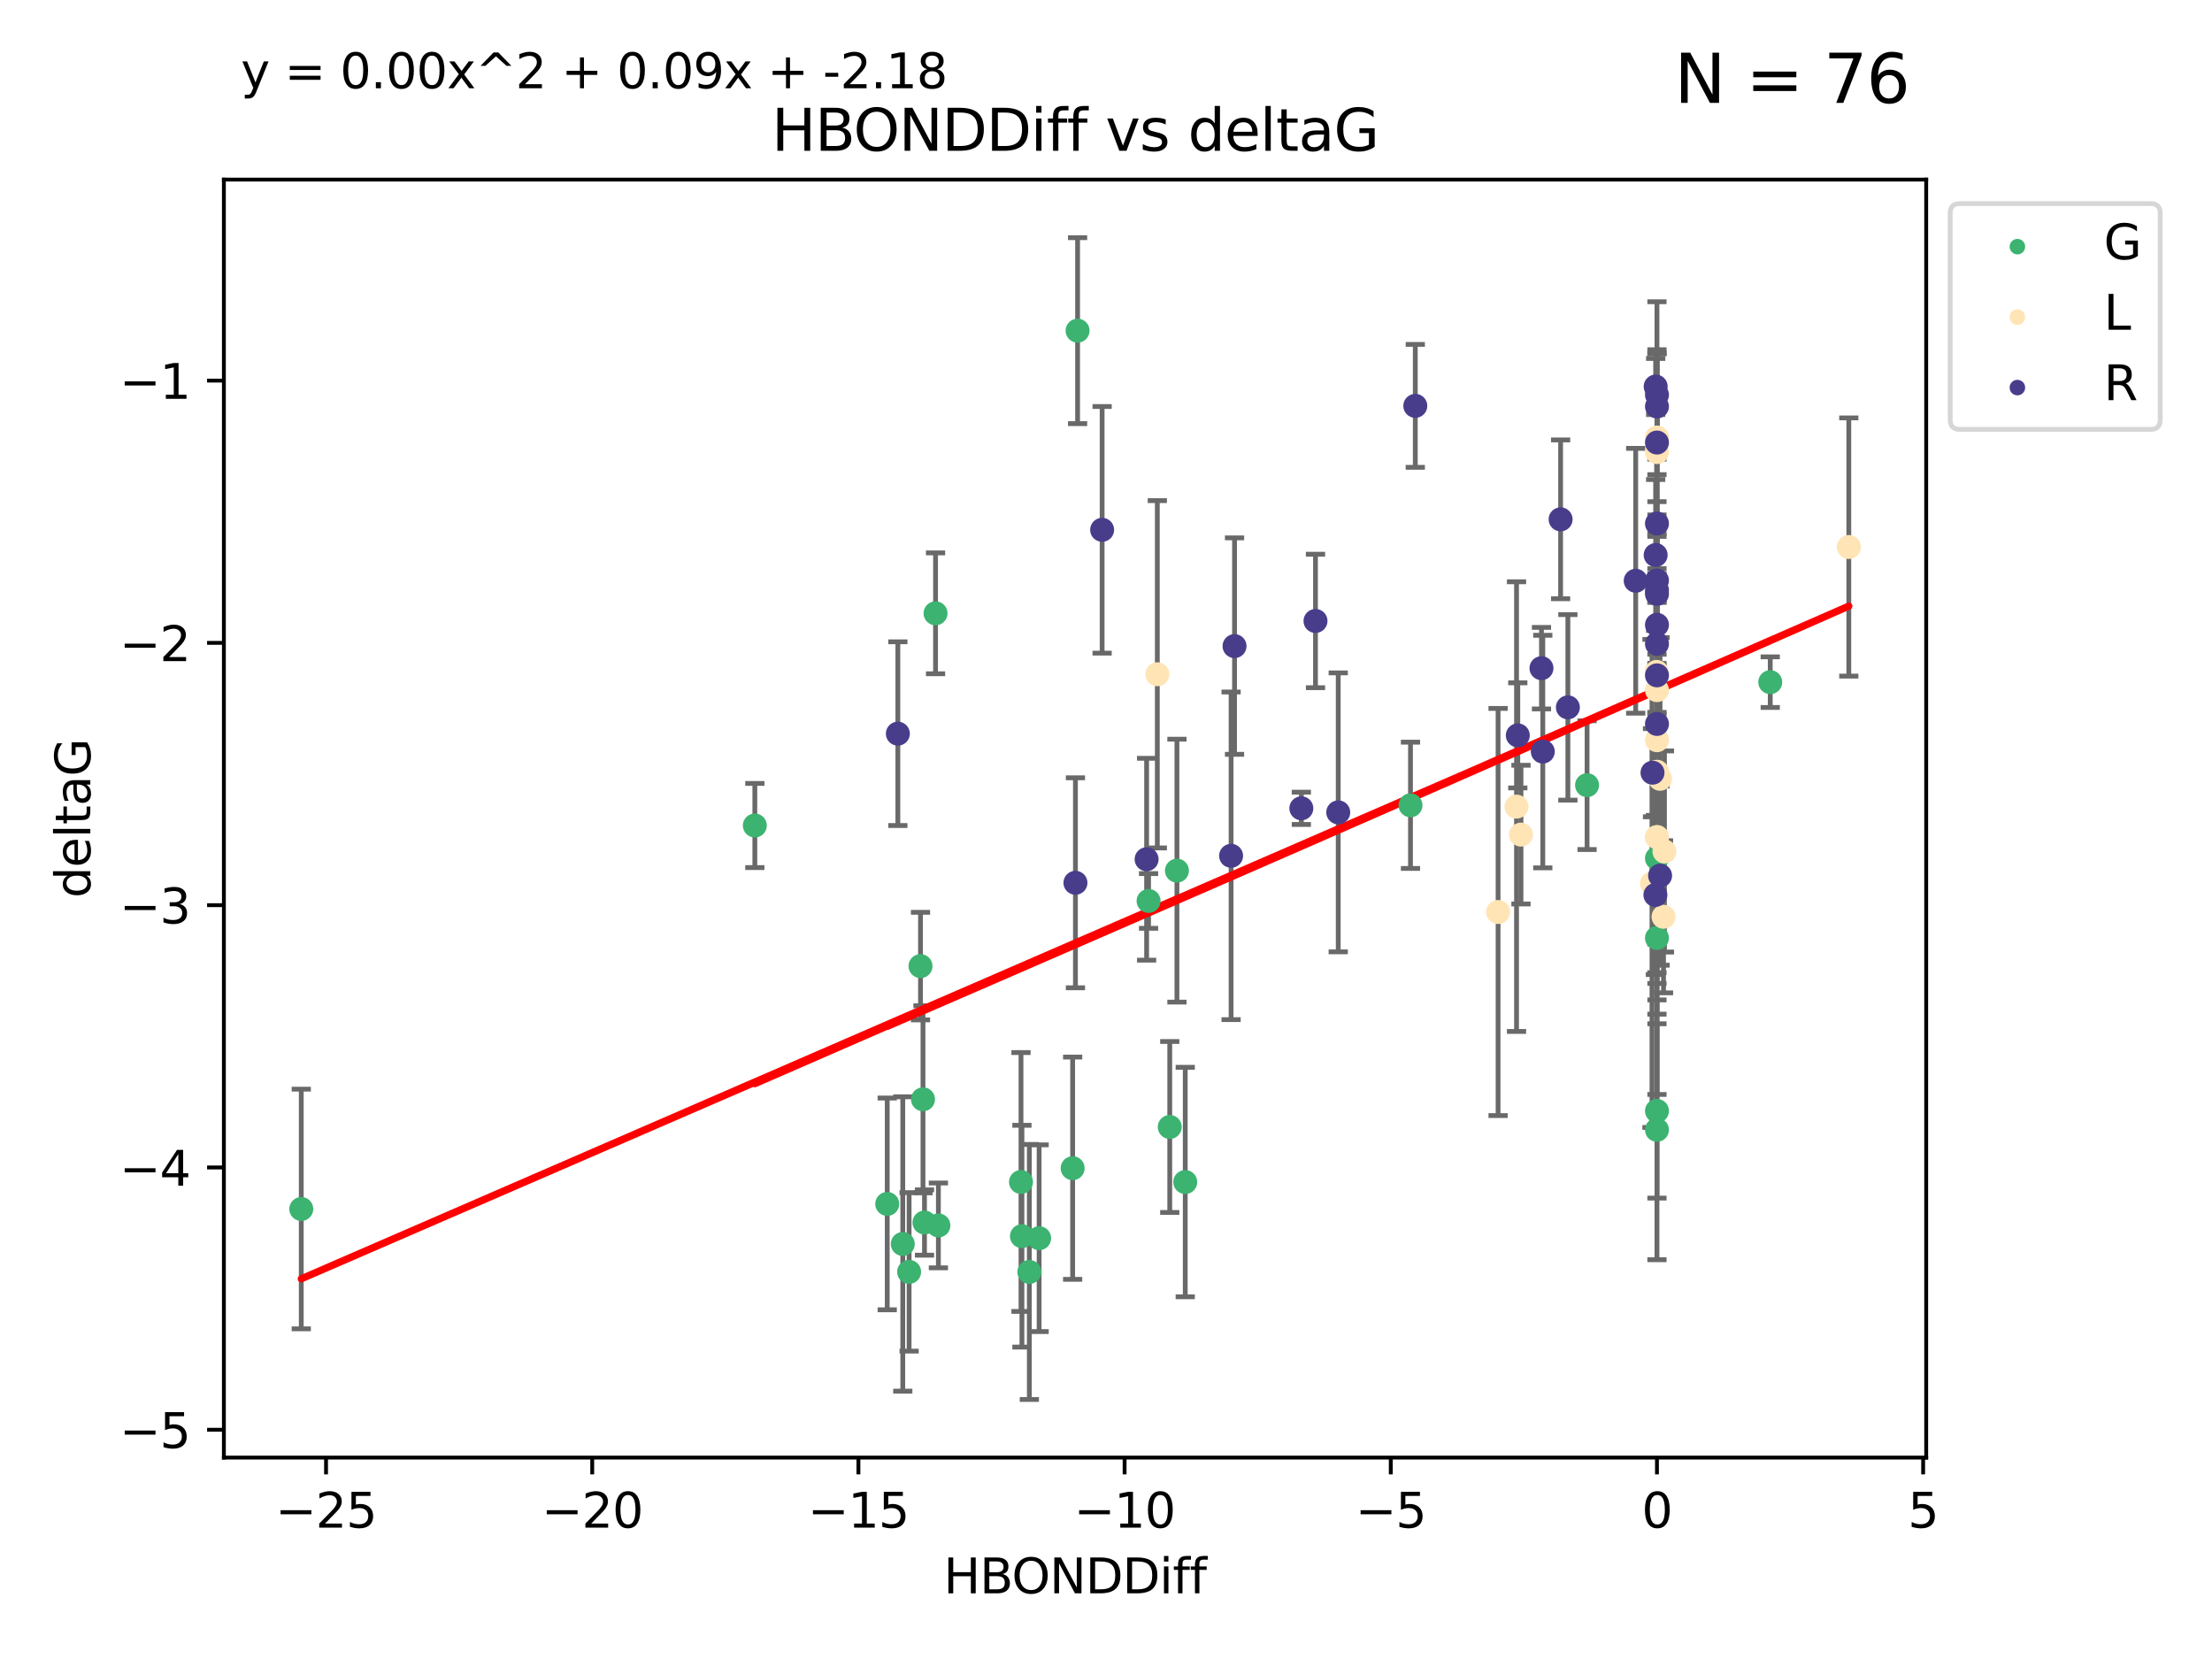 <?xml version="1.0" encoding="utf-8" standalone="no"?>
<!DOCTYPE svg PUBLIC "-//W3C//DTD SVG 1.1//EN"
  "http://www.w3.org/Graphics/SVG/1.1/DTD/svg11.dtd">
<svg xmlns:xlink="http://www.w3.org/1999/xlink" width="460.8pt" height="345.6pt" viewBox="0 0 460.8 345.6" xmlns="http://www.w3.org/2000/svg" version="1.1">
 <defs>
  <style type="text/css">*{stroke-linejoin: round; stroke-linecap: butt}</style>
 </defs>
 <g id="figure_1">
  <g id="patch_1">
   <path d="M 0 345.6 
L 460.8 345.6 
L 460.8 0 
L 0 0 
z
" style="fill: #ffffff"/>
  </g>
  <g id="axes_1">
   <g id="patch_2">
    <path d="M 46.64 303.64 
L 401.26 303.64 
L 401.26 37.411 
L 46.64 37.411 
z
" style="fill: #ffffff"/>
   </g>
   <g id="PathCollection_1">
    <defs>
     <path id="m57ea7bc0a1" d="M 0 1.118 
C 0.297 1.118 0.581 1 0.791 0.791 
C 1 0.581 1.118 0.297 1.118 0 
C 1.118 -0.297 1 -0.581 0.791 -0.791 
C 0.581 -1 0.297 -1.118 0 -1.118 
C -0.297 -1.118 -0.581 -1 -0.791 -0.791 
C -1 -0.581 -1.118 -0.297 -1.118 0 
C -1.118 0.297 -1 0.581 -0.791 0.791 
C -0.581 1 -0.297 1.118 0 1.118 
z
" style="stroke: #3cb371"/>
    </defs>
    <g clip-path="url(#pd74bbd8cfe)">
     <use xlink:href="#m57ea7bc0a1" x="214.432" y="264.972" style="fill: #3cb371; stroke: #3cb371"/>
     <use xlink:href="#m57ea7bc0a1" x="223.453" y="243.357" style="fill: #3cb371; stroke: #3cb371"/>
     <use xlink:href="#m57ea7bc0a1" x="188.065" y="259.141" style="fill: #3cb371; stroke: #3cb371"/>
     <use xlink:href="#m57ea7bc0a1" x="62.759" y="251.854" style="fill: #3cb371; stroke: #3cb371"/>
     <use xlink:href="#m57ea7bc0a1" x="212.887" y="257.518" style="fill: #3cb371; stroke: #3cb371"/>
     <use xlink:href="#m57ea7bc0a1" x="212.693" y="246.229" style="fill: #3cb371; stroke: #3cb371"/>
     <use xlink:href="#m57ea7bc0a1" x="195.484" y="255.28" style="fill: #3cb371; stroke: #3cb371"/>
     <use xlink:href="#m57ea7bc0a1" x="216.469" y="257.942" style="fill: #3cb371; stroke: #3cb371"/>
     <use xlink:href="#m57ea7bc0a1" x="368.774" y="142.106" style="fill: #3cb371; stroke: #3cb371"/>
     <use xlink:href="#m57ea7bc0a1" x="224.48" y="68.883" style="fill: #3cb371; stroke: #3cb371"/>
     <use xlink:href="#m57ea7bc0a1" x="192.59" y="254.674" style="fill: #3cb371; stroke: #3cb371"/>
     <use xlink:href="#m57ea7bc0a1" x="246.908" y="246.241" style="fill: #3cb371; stroke: #3cb371"/>
     <use xlink:href="#m57ea7bc0a1" x="189.386" y="264.956" style="fill: #3cb371; stroke: #3cb371"/>
     <use xlink:href="#m57ea7bc0a1" x="243.681" y="234.768" style="fill: #3cb371; stroke: #3cb371"/>
     <use xlink:href="#m57ea7bc0a1" x="191.758" y="201.259" style="fill: #3cb371; stroke: #3cb371"/>
     <use xlink:href="#m57ea7bc0a1" x="184.826" y="250.798" style="fill: #3cb371; stroke: #3cb371"/>
     <use xlink:href="#m57ea7bc0a1" x="192.276" y="229.002" style="fill: #3cb371; stroke: #3cb371"/>
     <use xlink:href="#m57ea7bc0a1" x="194.89" y="127.765" style="fill: #3cb371; stroke: #3cb371"/>
     <use xlink:href="#m57ea7bc0a1" x="293.831" y="167.759" style="fill: #3cb371; stroke: #3cb371"/>
     <use xlink:href="#m57ea7bc0a1" x="245.177" y="181.37" style="fill: #3cb371; stroke: #3cb371"/>
     <use xlink:href="#m57ea7bc0a1" x="239.269" y="187.683" style="fill: #3cb371; stroke: #3cb371"/>
     <use xlink:href="#m57ea7bc0a1" x="345.176" y="195.399" style="fill: #3cb371; stroke: #3cb371"/>
     <use xlink:href="#m57ea7bc0a1" x="345.176" y="178.803" style="fill: #3cb371; stroke: #3cb371"/>
     <use xlink:href="#m57ea7bc0a1" x="330.615" y="163.562" style="fill: #3cb371; stroke: #3cb371"/>
     <use xlink:href="#m57ea7bc0a1" x="345.176" y="235.362" style="fill: #3cb371; stroke: #3cb371"/>
     <use xlink:href="#m57ea7bc0a1" x="157.246" y="171.969" style="fill: #3cb371; stroke: #3cb371"/>
     <use xlink:href="#m57ea7bc0a1" x="345.176" y="231.428" style="fill: #3cb371; stroke: #3cb371"/>
    </g>
   </g>
   <g id="PathCollection_2">
    <defs>
     <path id="m77ce5fc6c4" d="M 0 1.118 
C 0.297 1.118 0.581 1 0.791 0.791 
C 1 0.581 1.118 0.297 1.118 0 
C 1.118 -0.297 1 -0.581 0.791 -0.791 
C 0.581 -1 0.297 -1.118 0 -1.118 
C -0.297 -1.118 -0.581 -1 -0.791 -0.791 
C -1 -0.581 -1.118 -0.297 -1.118 0 
C -1.118 0.297 -1 0.581 -0.791 0.791 
C -0.581 1 -0.297 1.118 0 1.118 
z
" style="stroke: #ffe4b5"/>
    </defs>
    <g clip-path="url(#pd74bbd8cfe)">
     <use xlink:href="#m77ce5fc6c4" x="346.539" y="190.979" style="fill: #ffe4b5; stroke: #ffe4b5"/>
     <use xlink:href="#m77ce5fc6c4" x="316.848" y="173.867" style="fill: #ffe4b5; stroke: #ffe4b5"/>
     <use xlink:href="#m77ce5fc6c4" x="345.176" y="160.77" style="fill: #ffe4b5; stroke: #ffe4b5"/>
     <use xlink:href="#m77ce5fc6c4" x="315.92" y="168.033" style="fill: #ffe4b5; stroke: #ffe4b5"/>
     <use xlink:href="#m77ce5fc6c4" x="345.176" y="94.182" style="fill: #ffe4b5; stroke: #ffe4b5"/>
     <use xlink:href="#m77ce5fc6c4" x="385.141" y="113.949" style="fill: #ffe4b5; stroke: #ffe4b5"/>
     <use xlink:href="#m77ce5fc6c4" x="345.107" y="139.975" style="fill: #ffe4b5; stroke: #ffe4b5"/>
     <use xlink:href="#m77ce5fc6c4" x="346.738" y="177.38" style="fill: #ffe4b5; stroke: #ffe4b5"/>
     <use xlink:href="#m77ce5fc6c4" x="345.176" y="91.135" style="fill: #ffe4b5; stroke: #ffe4b5"/>
     <use xlink:href="#m77ce5fc6c4" x="345.176" y="174.414" style="fill: #ffe4b5; stroke: #ffe4b5"/>
     <use xlink:href="#m77ce5fc6c4" x="345.176" y="174.371" style="fill: #ffe4b5; stroke: #ffe4b5"/>
     <use xlink:href="#m77ce5fc6c4" x="344.139" y="184.029" style="fill: #ffe4b5; stroke: #ffe4b5"/>
     <use xlink:href="#m77ce5fc6c4" x="241.091" y="140.463" style="fill: #ffe4b5; stroke: #ffe4b5"/>
     <use xlink:href="#m77ce5fc6c4" x="312.078" y="189.987" style="fill: #ffe4b5; stroke: #ffe4b5"/>
     <use xlink:href="#m77ce5fc6c4" x="345.818" y="162.236" style="fill: #ffe4b5; stroke: #ffe4b5"/>
     <use xlink:href="#m77ce5fc6c4" x="345.176" y="154.198" style="fill: #ffe4b5; stroke: #ffe4b5"/>
     <use xlink:href="#m77ce5fc6c4" x="345.176" y="143.764" style="fill: #ffe4b5; stroke: #ffe4b5"/>
    </g>
   </g>
   <g id="PathCollection_3">
    <defs>
     <path id="mbf4d2eca85" d="M 0 1.118 
C 0.297 1.118 0.581 1 0.791 0.791 
C 1 0.581 1.118 0.297 1.118 0 
C 1.118 -0.297 1 -0.581 0.791 -0.791 
C 0.581 -1 0.297 -1.118 0 -1.118 
C -0.297 -1.118 -0.581 -1 -0.791 -0.791 
C -1 -0.581 -1.118 -0.297 -1.118 0 
C -1.118 0.297 -1 0.581 -0.791 0.791 
C -0.581 1 -0.297 1.118 0 1.118 
z
" style="stroke: #483d8b"/>
    </defs>
    <g clip-path="url(#pd74bbd8cfe)">
     <use xlink:href="#mbf4d2eca85" x="345.176" y="123.719" style="fill: #483d8b; stroke: #483d8b"/>
     <use xlink:href="#mbf4d2eca85" x="321.392" y="156.565" style="fill: #483d8b; stroke: #483d8b"/>
     <use xlink:href="#mbf4d2eca85" x="256.459" y="178.28" style="fill: #483d8b; stroke: #483d8b"/>
     <use xlink:href="#mbf4d2eca85" x="224.034" y="183.902" style="fill: #483d8b; stroke: #483d8b"/>
     <use xlink:href="#mbf4d2eca85" x="345.176" y="130.157" style="fill: #483d8b; stroke: #483d8b"/>
     <use xlink:href="#mbf4d2eca85" x="274.042" y="129.36" style="fill: #483d8b; stroke: #483d8b"/>
     <use xlink:href="#mbf4d2eca85" x="344.906" y="80.519" style="fill: #483d8b; stroke: #483d8b"/>
     <use xlink:href="#mbf4d2eca85" x="344.246" y="160.968" style="fill: #483d8b; stroke: #483d8b"/>
     <use xlink:href="#mbf4d2eca85" x="345.176" y="150.812" style="fill: #483d8b; stroke: #483d8b"/>
     <use xlink:href="#mbf4d2eca85" x="229.594" y="110.37" style="fill: #483d8b; stroke: #483d8b"/>
     <use xlink:href="#mbf4d2eca85" x="340.748" y="120.983" style="fill: #483d8b; stroke: #483d8b"/>
     <use xlink:href="#mbf4d2eca85" x="344.904" y="115.619" style="fill: #483d8b; stroke: #483d8b"/>
     <use xlink:href="#mbf4d2eca85" x="238.859" y="178.995" style="fill: #483d8b; stroke: #483d8b"/>
     <use xlink:href="#mbf4d2eca85" x="345.176" y="84.676" style="fill: #483d8b; stroke: #483d8b"/>
     <use xlink:href="#mbf4d2eca85" x="257.177" y="134.596" style="fill: #483d8b; stroke: #483d8b"/>
     <use xlink:href="#mbf4d2eca85" x="271.093" y="168.386" style="fill: #483d8b; stroke: #483d8b"/>
     <use xlink:href="#mbf4d2eca85" x="345.176" y="134.129" style="fill: #483d8b; stroke: #483d8b"/>
     <use xlink:href="#mbf4d2eca85" x="325.103" y="108.187" style="fill: #483d8b; stroke: #483d8b"/>
     <use xlink:href="#mbf4d2eca85" x="345.828" y="182.412" style="fill: #483d8b; stroke: #483d8b"/>
     <use xlink:href="#mbf4d2eca85" x="316.185" y="153.191" style="fill: #483d8b; stroke: #483d8b"/>
     <use xlink:href="#mbf4d2eca85" x="345.176" y="92.189" style="fill: #483d8b; stroke: #483d8b"/>
     <use xlink:href="#mbf4d2eca85" x="278.778" y="169.229" style="fill: #483d8b; stroke: #483d8b"/>
     <use xlink:href="#mbf4d2eca85" x="345.176" y="120.915" style="fill: #483d8b; stroke: #483d8b"/>
     <use xlink:href="#mbf4d2eca85" x="187.04" y="152.834" style="fill: #483d8b; stroke: #483d8b"/>
     <use xlink:href="#mbf4d2eca85" x="345.176" y="82.238" style="fill: #483d8b; stroke: #483d8b"/>
     <use xlink:href="#mbf4d2eca85" x="321.118" y="139.191" style="fill: #483d8b; stroke: #483d8b"/>
     <use xlink:href="#mbf4d2eca85" x="326.618" y="147.356" style="fill: #483d8b; stroke: #483d8b"/>
     <use xlink:href="#mbf4d2eca85" x="345.176" y="140.689" style="fill: #483d8b; stroke: #483d8b"/>
     <use xlink:href="#mbf4d2eca85" x="294.832" y="84.549" style="fill: #483d8b; stroke: #483d8b"/>
     <use xlink:href="#mbf4d2eca85" x="345.176" y="109.055" style="fill: #483d8b; stroke: #483d8b"/>
     <use xlink:href="#mbf4d2eca85" x="344.849" y="186.434" style="fill: #483d8b; stroke: #483d8b"/>
     <use xlink:href="#mbf4d2eca85" x="345.176" y="122.945" style="fill: #483d8b; stroke: #483d8b"/>
    </g>
   </g>
   <g id="matplotlib.axis_1">
    <g id="xtick_1">
     <g id="line2d_1">
      <defs>
       <path id="m45ebd970d5" d="M 0 0 
L 0 3.5 
" style="stroke: #000000; stroke-width: 0.8"/>
      </defs>
      <g>
       <use xlink:href="#m45ebd970d5" x="67.92" y="303.64" style="stroke: #000000; stroke-width: 0.8"/>
      </g>
     </g>
     <g id="text_1">
      <!-- −25 -->
      <g transform="translate(57.368 318.238)scale(0.1 -0.1)">
       <defs>
        <path id="DejaVuSans-2212" d="M 678 2272 
L 4684 2272 
L 4684 1741 
L 678 1741 
L 678 2272 
z
" transform="scale(0.016)"/>
        <path id="DejaVuSans-32" d="M 1228 531 
L 3431 531 
L 3431 0 
L 469 0 
L 469 531 
Q 828 903 1448 1529 
Q 2069 2156 2228 2338 
Q 2531 2678 2651 2914 
Q 2772 3150 2772 3378 
Q 2772 3750 2511 3984 
Q 2250 4219 1831 4219 
Q 1534 4219 1204 4116 
Q 875 4013 500 3803 
L 500 4441 
Q 881 4594 1212 4672 
Q 1544 4750 1819 4750 
Q 2544 4750 2975 4387 
Q 3406 4025 3406 3419 
Q 3406 3131 3298 2873 
Q 3191 2616 2906 2266 
Q 2828 2175 2409 1742 
Q 1991 1309 1228 531 
z
" transform="scale(0.016)"/>
        <path id="DejaVuSans-35" d="M 691 4666 
L 3169 4666 
L 3169 4134 
L 1269 4134 
L 1269 2991 
Q 1406 3038 1543 3061 
Q 1681 3084 1819 3084 
Q 2600 3084 3056 2656 
Q 3513 2228 3513 1497 
Q 3513 744 3044 326 
Q 2575 -91 1722 -91 
Q 1428 -91 1123 -41 
Q 819 9 494 109 
L 494 744 
Q 775 591 1075 516 
Q 1375 441 1709 441 
Q 2250 441 2565 725 
Q 2881 1009 2881 1497 
Q 2881 1984 2565 2268 
Q 2250 2553 1709 2553 
Q 1456 2553 1204 2497 
Q 953 2441 691 2322 
L 691 4666 
z
" transform="scale(0.016)"/>
       </defs>
       <use xlink:href="#DejaVuSans-2212"/>
       <use xlink:href="#DejaVuSans-32" x="83.789"/>
       <use xlink:href="#DejaVuSans-35" x="147.412"/>
      </g>
     </g>
    </g>
    <g id="xtick_2">
     <g id="line2d_2">
      <g>
       <use xlink:href="#m45ebd970d5" x="123.372" y="303.64" style="stroke: #000000; stroke-width: 0.8"/>
      </g>
     </g>
     <g id="text_2">
      <!-- −20 -->
      <g transform="translate(112.819 318.238)scale(0.1 -0.1)">
       <defs>
        <path id="DejaVuSans-30" d="M 2034 4250 
Q 1547 4250 1301 3770 
Q 1056 3291 1056 2328 
Q 1056 1369 1301 889 
Q 1547 409 2034 409 
Q 2525 409 2770 889 
Q 3016 1369 3016 2328 
Q 3016 3291 2770 3770 
Q 2525 4250 2034 4250 
z
M 2034 4750 
Q 2819 4750 3233 4129 
Q 3647 3509 3647 2328 
Q 3647 1150 3233 529 
Q 2819 -91 2034 -91 
Q 1250 -91 836 529 
Q 422 1150 422 2328 
Q 422 3509 836 4129 
Q 1250 4750 2034 4750 
z
" transform="scale(0.016)"/>
       </defs>
       <use xlink:href="#DejaVuSans-2212"/>
       <use xlink:href="#DejaVuSans-32" x="83.789"/>
       <use xlink:href="#DejaVuSans-30" x="147.412"/>
      </g>
     </g>
    </g>
    <g id="xtick_3">
     <g id="line2d_3">
      <g>
       <use xlink:href="#m45ebd970d5" x="178.823" y="303.64" style="stroke: #000000; stroke-width: 0.8"/>
      </g>
     </g>
     <g id="text_3">
      <!-- −15 -->
      <g transform="translate(168.27 318.238)scale(0.1 -0.1)">
       <defs>
        <path id="DejaVuSans-31" d="M 794 531 
L 1825 531 
L 1825 4091 
L 703 3866 
L 703 4441 
L 1819 4666 
L 2450 4666 
L 2450 531 
L 3481 531 
L 3481 0 
L 794 0 
L 794 531 
z
" transform="scale(0.016)"/>
       </defs>
       <use xlink:href="#DejaVuSans-2212"/>
       <use xlink:href="#DejaVuSans-31" x="83.789"/>
       <use xlink:href="#DejaVuSans-35" x="147.412"/>
      </g>
     </g>
    </g>
    <g id="xtick_4">
     <g id="line2d_4">
      <g>
       <use xlink:href="#m45ebd970d5" x="234.274" y="303.64" style="stroke: #000000; stroke-width: 0.8"/>
      </g>
     </g>
     <g id="text_4">
      <!-- −10 -->
      <g transform="translate(223.722 318.238)scale(0.1 -0.1)">
       <use xlink:href="#DejaVuSans-2212"/>
       <use xlink:href="#DejaVuSans-31" x="83.789"/>
       <use xlink:href="#DejaVuSans-30" x="147.412"/>
      </g>
     </g>
    </g>
    <g id="xtick_5">
     <g id="line2d_5">
      <g>
       <use xlink:href="#m45ebd970d5" x="289.725" y="303.64" style="stroke: #000000; stroke-width: 0.8"/>
      </g>
     </g>
     <g id="text_5">
      <!-- −5 -->
      <g transform="translate(282.354 318.238)scale(0.1 -0.1)">
       <use xlink:href="#DejaVuSans-2212"/>
       <use xlink:href="#DejaVuSans-35" x="83.789"/>
      </g>
     </g>
    </g>
    <g id="xtick_6">
     <g id="line2d_6">
      <g>
       <use xlink:href="#m45ebd970d5" x="345.176" y="303.64" style="stroke: #000000; stroke-width: 0.8"/>
      </g>
     </g>
     <g id="text_6">
      <!-- 0 -->
      <g transform="translate(341.995 318.238)scale(0.1 -0.1)">
       <use xlink:href="#DejaVuSans-30"/>
      </g>
     </g>
    </g>
    <g id="xtick_7">
     <g id="line2d_7">
      <g>
       <use xlink:href="#m45ebd970d5" x="400.627" y="303.64" style="stroke: #000000; stroke-width: 0.8"/>
      </g>
     </g>
     <g id="text_7">
      <!-- 5 -->
      <g transform="translate(397.446 318.238)scale(0.1 -0.1)">
       <use xlink:href="#DejaVuSans-35"/>
      </g>
     </g>
    </g>
    <g id="text_8">
     <!-- HBONDDiff -->
     <g transform="translate(196.561 331.917)scale(0.1 -0.1)">
      <defs>
       <path id="DejaVuSans-48" d="M 628 4666 
L 1259 4666 
L 1259 2753 
L 3553 2753 
L 3553 4666 
L 4184 4666 
L 4184 0 
L 3553 0 
L 3553 2222 
L 1259 2222 
L 1259 0 
L 628 0 
L 628 4666 
z
" transform="scale(0.016)"/>
       <path id="DejaVuSans-42" d="M 1259 2228 
L 1259 519 
L 2272 519 
Q 2781 519 3026 730 
Q 3272 941 3272 1375 
Q 3272 1813 3026 2020 
Q 2781 2228 2272 2228 
L 1259 2228 
z
M 1259 4147 
L 1259 2741 
L 2194 2741 
Q 2656 2741 2882 2914 
Q 3109 3088 3109 3444 
Q 3109 3797 2882 3972 
Q 2656 4147 2194 4147 
L 1259 4147 
z
M 628 4666 
L 2241 4666 
Q 2963 4666 3353 4366 
Q 3744 4066 3744 3513 
Q 3744 3084 3544 2831 
Q 3344 2578 2956 2516 
Q 3422 2416 3680 2098 
Q 3938 1781 3938 1306 
Q 3938 681 3513 340 
Q 3088 0 2303 0 
L 628 0 
L 628 4666 
z
" transform="scale(0.016)"/>
       <path id="DejaVuSans-4f" d="M 2522 4238 
Q 1834 4238 1429 3725 
Q 1025 3213 1025 2328 
Q 1025 1447 1429 934 
Q 1834 422 2522 422 
Q 3209 422 3611 934 
Q 4013 1447 4013 2328 
Q 4013 3213 3611 3725 
Q 3209 4238 2522 4238 
z
M 2522 4750 
Q 3503 4750 4090 4092 
Q 4678 3434 4678 2328 
Q 4678 1225 4090 567 
Q 3503 -91 2522 -91 
Q 1538 -91 948 565 
Q 359 1222 359 2328 
Q 359 3434 948 4092 
Q 1538 4750 2522 4750 
z
" transform="scale(0.016)"/>
       <path id="DejaVuSans-4e" d="M 628 4666 
L 1478 4666 
L 3547 763 
L 3547 4666 
L 4159 4666 
L 4159 0 
L 3309 0 
L 1241 3903 
L 1241 0 
L 628 0 
L 628 4666 
z
" transform="scale(0.016)"/>
       <path id="DejaVuSans-44" d="M 1259 4147 
L 1259 519 
L 2022 519 
Q 2988 519 3436 956 
Q 3884 1394 3884 2338 
Q 3884 3275 3436 3711 
Q 2988 4147 2022 4147 
L 1259 4147 
z
M 628 4666 
L 1925 4666 
Q 3281 4666 3915 4102 
Q 4550 3538 4550 2338 
Q 4550 1131 3912 565 
Q 3275 0 1925 0 
L 628 0 
L 628 4666 
z
" transform="scale(0.016)"/>
       <path id="DejaVuSans-69" d="M 603 3500 
L 1178 3500 
L 1178 0 
L 603 0 
L 603 3500 
z
M 603 4863 
L 1178 4863 
L 1178 4134 
L 603 4134 
L 603 4863 
z
" transform="scale(0.016)"/>
       <path id="DejaVuSans-66" d="M 2375 4863 
L 2375 4384 
L 1825 4384 
Q 1516 4384 1395 4259 
Q 1275 4134 1275 3809 
L 1275 3500 
L 2222 3500 
L 2222 3053 
L 1275 3053 
L 1275 0 
L 697 0 
L 697 3053 
L 147 3053 
L 147 3500 
L 697 3500 
L 697 3744 
Q 697 4328 969 4595 
Q 1241 4863 1831 4863 
L 2375 4863 
z
" transform="scale(0.016)"/>
      </defs>
      <use xlink:href="#DejaVuSans-48"/>
      <use xlink:href="#DejaVuSans-42" x="75.195"/>
      <use xlink:href="#DejaVuSans-4f" x="142.049"/>
      <use xlink:href="#DejaVuSans-4e" x="220.76"/>
      <use xlink:href="#DejaVuSans-44" x="295.564"/>
      <use xlink:href="#DejaVuSans-44" x="372.566"/>
      <use xlink:href="#DejaVuSans-69" x="449.568"/>
      <use xlink:href="#DejaVuSans-66" x="477.352"/>
      <use xlink:href="#DejaVuSans-66" x="512.557"/>
     </g>
    </g>
   </g>
   <g id="matplotlib.axis_2">
    <g id="ytick_1">
     <g id="line2d_8">
      <defs>
       <path id="m12bbbed969" d="M 0 0 
L -3.5 0 
" style="stroke: #000000; stroke-width: 0.8"/>
      </defs>
      <g>
       <use xlink:href="#m12bbbed969" x="46.64" y="297.844" style="stroke: #000000; stroke-width: 0.8"/>
      </g>
     </g>
     <g id="text_9">
      <!-- −5 -->
      <g transform="translate(24.898 301.643)scale(0.1 -0.1)">
       <use xlink:href="#DejaVuSans-2212"/>
       <use xlink:href="#DejaVuSans-35" x="83.789"/>
      </g>
     </g>
    </g>
    <g id="ytick_2">
     <g id="line2d_9">
      <g>
       <use xlink:href="#m12bbbed969" x="46.64" y="243.204" style="stroke: #000000; stroke-width: 0.8"/>
      </g>
     </g>
     <g id="text_10">
      <!-- −4 -->
      <g transform="translate(24.898 247.003)scale(0.1 -0.1)">
       <defs>
        <path id="DejaVuSans-34" d="M 2419 4116 
L 825 1625 
L 2419 1625 
L 2419 4116 
z
M 2253 4666 
L 3047 4666 
L 3047 1625 
L 3713 1625 
L 3713 1100 
L 3047 1100 
L 3047 0 
L 2419 0 
L 2419 1100 
L 313 1100 
L 313 1709 
L 2253 4666 
z
" transform="scale(0.016)"/>
       </defs>
       <use xlink:href="#DejaVuSans-2212"/>
       <use xlink:href="#DejaVuSans-34" x="83.789"/>
      </g>
     </g>
    </g>
    <g id="ytick_3">
     <g id="line2d_10">
      <g>
       <use xlink:href="#m12bbbed969" x="46.64" y="188.564" style="stroke: #000000; stroke-width: 0.8"/>
      </g>
     </g>
     <g id="text_11">
      <!-- −3 -->
      <g transform="translate(24.898 192.364)scale(0.1 -0.1)">
       <defs>
        <path id="DejaVuSans-33" d="M 2597 2516 
Q 3050 2419 3304 2112 
Q 3559 1806 3559 1356 
Q 3559 666 3084 287 
Q 2609 -91 1734 -91 
Q 1441 -91 1130 -33 
Q 819 25 488 141 
L 488 750 
Q 750 597 1062 519 
Q 1375 441 1716 441 
Q 2309 441 2620 675 
Q 2931 909 2931 1356 
Q 2931 1769 2642 2001 
Q 2353 2234 1838 2234 
L 1294 2234 
L 1294 2753 
L 1863 2753 
Q 2328 2753 2575 2939 
Q 2822 3125 2822 3475 
Q 2822 3834 2567 4026 
Q 2313 4219 1838 4219 
Q 1578 4219 1281 4162 
Q 984 4106 628 3988 
L 628 4550 
Q 988 4650 1302 4700 
Q 1616 4750 1894 4750 
Q 2613 4750 3031 4423 
Q 3450 4097 3450 3541 
Q 3450 3153 3228 2886 
Q 3006 2619 2597 2516 
z
" transform="scale(0.016)"/>
       </defs>
       <use xlink:href="#DejaVuSans-2212"/>
       <use xlink:href="#DejaVuSans-33" x="83.789"/>
      </g>
     </g>
    </g>
    <g id="ytick_4">
     <g id="line2d_11">
      <g>
       <use xlink:href="#m12bbbed969" x="46.64" y="133.924" style="stroke: #000000; stroke-width: 0.8"/>
      </g>
     </g>
     <g id="text_12">
      <!-- −2 -->
      <g transform="translate(24.898 137.724)scale(0.1 -0.1)">
       <use xlink:href="#DejaVuSans-2212"/>
       <use xlink:href="#DejaVuSans-32" x="83.789"/>
      </g>
     </g>
    </g>
    <g id="ytick_5">
     <g id="line2d_12">
      <g>
       <use xlink:href="#m12bbbed969" x="46.64" y="79.284" style="stroke: #000000; stroke-width: 0.8"/>
      </g>
     </g>
     <g id="text_13">
      <!-- −1 -->
      <g transform="translate(24.898 83.084)scale(0.1 -0.1)">
       <use xlink:href="#DejaVuSans-2212"/>
       <use xlink:href="#DejaVuSans-31" x="83.789"/>
      </g>
     </g>
    </g>
    <g id="text_14">
     <!-- deltaG -->
     <g transform="translate(18.818 187.064)rotate(-90)scale(0.1 -0.1)">
      <defs>
       <path id="DejaVuSans-64" d="M 2906 2969 
L 2906 4863 
L 3481 4863 
L 3481 0 
L 2906 0 
L 2906 525 
Q 2725 213 2448 61 
Q 2172 -91 1784 -91 
Q 1150 -91 751 415 
Q 353 922 353 1747 
Q 353 2572 751 3078 
Q 1150 3584 1784 3584 
Q 2172 3584 2448 3432 
Q 2725 3281 2906 2969 
z
M 947 1747 
Q 947 1113 1208 752 
Q 1469 391 1925 391 
Q 2381 391 2643 752 
Q 2906 1113 2906 1747 
Q 2906 2381 2643 2742 
Q 2381 3103 1925 3103 
Q 1469 3103 1208 2742 
Q 947 2381 947 1747 
z
" transform="scale(0.016)"/>
       <path id="DejaVuSans-65" d="M 3597 1894 
L 3597 1613 
L 953 1613 
Q 991 1019 1311 708 
Q 1631 397 2203 397 
Q 2534 397 2845 478 
Q 3156 559 3463 722 
L 3463 178 
Q 3153 47 2828 -22 
Q 2503 -91 2169 -91 
Q 1331 -91 842 396 
Q 353 884 353 1716 
Q 353 2575 817 3079 
Q 1281 3584 2069 3584 
Q 2775 3584 3186 3129 
Q 3597 2675 3597 1894 
z
M 3022 2063 
Q 3016 2534 2758 2815 
Q 2500 3097 2075 3097 
Q 1594 3097 1305 2825 
Q 1016 2553 972 2059 
L 3022 2063 
z
" transform="scale(0.016)"/>
       <path id="DejaVuSans-6c" d="M 603 4863 
L 1178 4863 
L 1178 0 
L 603 0 
L 603 4863 
z
" transform="scale(0.016)"/>
       <path id="DejaVuSans-74" d="M 1172 4494 
L 1172 3500 
L 2356 3500 
L 2356 3053 
L 1172 3053 
L 1172 1153 
Q 1172 725 1289 603 
Q 1406 481 1766 481 
L 2356 481 
L 2356 0 
L 1766 0 
Q 1100 0 847 248 
Q 594 497 594 1153 
L 594 3053 
L 172 3053 
L 172 3500 
L 594 3500 
L 594 4494 
L 1172 4494 
z
" transform="scale(0.016)"/>
       <path id="DejaVuSans-61" d="M 2194 1759 
Q 1497 1759 1228 1600 
Q 959 1441 959 1056 
Q 959 750 1161 570 
Q 1363 391 1709 391 
Q 2188 391 2477 730 
Q 2766 1069 2766 1631 
L 2766 1759 
L 2194 1759 
z
M 3341 1997 
L 3341 0 
L 2766 0 
L 2766 531 
Q 2569 213 2275 61 
Q 1981 -91 1556 -91 
Q 1019 -91 701 211 
Q 384 513 384 1019 
Q 384 1609 779 1909 
Q 1175 2209 1959 2209 
L 2766 2209 
L 2766 2266 
Q 2766 2663 2505 2880 
Q 2244 3097 1772 3097 
Q 1472 3097 1187 3025 
Q 903 2953 641 2809 
L 641 3341 
Q 956 3463 1253 3523 
Q 1550 3584 1831 3584 
Q 2591 3584 2966 3190 
Q 3341 2797 3341 1997 
z
" transform="scale(0.016)"/>
       <path id="DejaVuSans-47" d="M 3809 666 
L 3809 1919 
L 2778 1919 
L 2778 2438 
L 4434 2438 
L 4434 434 
Q 4069 175 3628 42 
Q 3188 -91 2688 -91 
Q 1594 -91 976 548 
Q 359 1188 359 2328 
Q 359 3472 976 4111 
Q 1594 4750 2688 4750 
Q 3144 4750 3555 4637 
Q 3966 4525 4313 4306 
L 4313 3634 
Q 3963 3931 3569 4081 
Q 3175 4231 2741 4231 
Q 1884 4231 1454 3753 
Q 1025 3275 1025 2328 
Q 1025 1384 1454 906 
Q 1884 428 2741 428 
Q 3075 428 3337 486 
Q 3600 544 3809 666 
z
" transform="scale(0.016)"/>
      </defs>
      <use xlink:href="#DejaVuSans-64"/>
      <use xlink:href="#DejaVuSans-65" x="63.477"/>
      <use xlink:href="#DejaVuSans-6c" x="125"/>
      <use xlink:href="#DejaVuSans-74" x="152.783"/>
      <use xlink:href="#DejaVuSans-61" x="191.992"/>
      <use xlink:href="#DejaVuSans-47" x="253.271"/>
     </g>
    </g>
   </g>
   <g id="LineCollection_1">
    <path d="M 214.432 291.539 
L 214.432 238.405 
" clip-path="url(#pd74bbd8cfe)" style="fill: none; stroke: #696969"/>
    <path d="M 223.453 266.51 
L 223.453 220.204 
" clip-path="url(#pd74bbd8cfe)" style="fill: none; stroke: #696969"/>
    <path d="M 188.065 289.801 
L 188.065 228.482 
" clip-path="url(#pd74bbd8cfe)" style="fill: none; stroke: #696969"/>
    <path d="M 62.759 276.82 
L 62.759 226.888 
" clip-path="url(#pd74bbd8cfe)" style="fill: none; stroke: #696969"/>
    <path d="M 212.887 280.619 
L 212.887 234.417 
" clip-path="url(#pd74bbd8cfe)" style="fill: none; stroke: #696969"/>
    <path d="M 212.693 273.192 
L 212.693 219.267 
" clip-path="url(#pd74bbd8cfe)" style="fill: none; stroke: #696969"/>
    <path d="M 195.484 264.116 
L 195.484 246.445 
" clip-path="url(#pd74bbd8cfe)" style="fill: none; stroke: #696969"/>
    <path d="M 216.469 277.391 
L 216.469 238.493 
" clip-path="url(#pd74bbd8cfe)" style="fill: none; stroke: #696969"/>
    <path d="M 368.774 147.375 
L 368.774 136.837 
" clip-path="url(#pd74bbd8cfe)" style="fill: none; stroke: #696969"/>
    <path d="M 224.48 88.254 
L 224.48 49.513 
" clip-path="url(#pd74bbd8cfe)" style="fill: none; stroke: #696969"/>
    <path d="M 192.59 261.477 
L 192.59 247.87 
" clip-path="url(#pd74bbd8cfe)" style="fill: none; stroke: #696969"/>
    <path d="M 246.908 270.142 
L 246.908 222.34 
" clip-path="url(#pd74bbd8cfe)" style="fill: none; stroke: #696969"/>
    <path d="M 189.386 281.463 
L 189.386 248.45 
" clip-path="url(#pd74bbd8cfe)" style="fill: none; stroke: #696969"/>
    <path d="M 243.681 252.578 
L 243.681 216.959 
" clip-path="url(#pd74bbd8cfe)" style="fill: none; stroke: #696969"/>
    <path d="M 191.758 212.466 
L 191.758 190.051 
" clip-path="url(#pd74bbd8cfe)" style="fill: none; stroke: #696969"/>
    <path d="M 184.826 272.857 
L 184.826 228.74 
" clip-path="url(#pd74bbd8cfe)" style="fill: none; stroke: #696969"/>
    <path d="M 192.276 248.489 
L 192.276 209.516 
" clip-path="url(#pd74bbd8cfe)" style="fill: none; stroke: #696969"/>
    <path d="M 194.89 140.357 
L 194.89 115.174 
" clip-path="url(#pd74bbd8cfe)" style="fill: none; stroke: #696969"/>
    <path d="M 293.831 180.911 
L 293.831 154.608 
" clip-path="url(#pd74bbd8cfe)" style="fill: none; stroke: #696969"/>
    <path d="M 245.177 208.753 
L 245.177 153.986 
" clip-path="url(#pd74bbd8cfe)" style="fill: none; stroke: #696969"/>
    <path d="M 239.269 193.382 
L 239.269 181.984 
" clip-path="url(#pd74bbd8cfe)" style="fill: none; stroke: #696969"/>
    <path d="M 345.176 211.267 
L 345.176 179.53 
" clip-path="url(#pd74bbd8cfe)" style="fill: none; stroke: #696969"/>
    <path d="M 345.176 202.627 
L 345.176 154.978 
" clip-path="url(#pd74bbd8cfe)" style="fill: none; stroke: #696969"/>
    <path d="M 330.615 176.973 
L 330.615 150.151 
" clip-path="url(#pd74bbd8cfe)" style="fill: none; stroke: #696969"/>
    <path d="M 345.176 262.421 
L 345.176 208.303 
" clip-path="url(#pd74bbd8cfe)" style="fill: none; stroke: #696969"/>
    <path d="M 157.246 180.734 
L 157.246 163.205 
" clip-path="url(#pd74bbd8cfe)" style="fill: none; stroke: #696969"/>
    <path d="M 345.176 249.586 
L 345.176 213.27 
" clip-path="url(#pd74bbd8cfe)" style="fill: none; stroke: #696969"/>
   </g>
   <g id="line2d_13">
    <defs>
     <path id="m8f097b8d01" d="M 2 0 
L -2 -0 
" style="stroke: #696969"/>
    </defs>
    <g clip-path="url(#pd74bbd8cfe)">
     <use xlink:href="#m8f097b8d01" x="214.432" y="291.539" style="fill: #696969; stroke: #696969"/>
     <use xlink:href="#m8f097b8d01" x="223.453" y="266.51" style="fill: #696969; stroke: #696969"/>
     <use xlink:href="#m8f097b8d01" x="188.065" y="289.801" style="fill: #696969; stroke: #696969"/>
     <use xlink:href="#m8f097b8d01" x="62.759" y="276.82" style="fill: #696969; stroke: #696969"/>
     <use xlink:href="#m8f097b8d01" x="212.887" y="280.619" style="fill: #696969; stroke: #696969"/>
     <use xlink:href="#m8f097b8d01" x="212.693" y="273.192" style="fill: #696969; stroke: #696969"/>
     <use xlink:href="#m8f097b8d01" x="195.484" y="264.116" style="fill: #696969; stroke: #696969"/>
     <use xlink:href="#m8f097b8d01" x="216.469" y="277.391" style="fill: #696969; stroke: #696969"/>
     <use xlink:href="#m8f097b8d01" x="368.774" y="147.375" style="fill: #696969; stroke: #696969"/>
     <use xlink:href="#m8f097b8d01" x="224.48" y="88.254" style="fill: #696969; stroke: #696969"/>
     <use xlink:href="#m8f097b8d01" x="192.59" y="261.477" style="fill: #696969; stroke: #696969"/>
     <use xlink:href="#m8f097b8d01" x="246.908" y="270.142" style="fill: #696969; stroke: #696969"/>
     <use xlink:href="#m8f097b8d01" x="189.386" y="281.463" style="fill: #696969; stroke: #696969"/>
     <use xlink:href="#m8f097b8d01" x="243.681" y="252.578" style="fill: #696969; stroke: #696969"/>
     <use xlink:href="#m8f097b8d01" x="191.758" y="212.466" style="fill: #696969; stroke: #696969"/>
     <use xlink:href="#m8f097b8d01" x="184.826" y="272.857" style="fill: #696969; stroke: #696969"/>
     <use xlink:href="#m8f097b8d01" x="192.276" y="248.489" style="fill: #696969; stroke: #696969"/>
     <use xlink:href="#m8f097b8d01" x="194.89" y="140.357" style="fill: #696969; stroke: #696969"/>
     <use xlink:href="#m8f097b8d01" x="293.831" y="180.911" style="fill: #696969; stroke: #696969"/>
     <use xlink:href="#m8f097b8d01" x="245.177" y="208.753" style="fill: #696969; stroke: #696969"/>
     <use xlink:href="#m8f097b8d01" x="239.269" y="193.382" style="fill: #696969; stroke: #696969"/>
     <use xlink:href="#m8f097b8d01" x="345.176" y="211.267" style="fill: #696969; stroke: #696969"/>
     <use xlink:href="#m8f097b8d01" x="345.176" y="202.627" style="fill: #696969; stroke: #696969"/>
     <use xlink:href="#m8f097b8d01" x="330.615" y="176.973" style="fill: #696969; stroke: #696969"/>
     <use xlink:href="#m8f097b8d01" x="345.176" y="262.421" style="fill: #696969; stroke: #696969"/>
     <use xlink:href="#m8f097b8d01" x="157.246" y="180.734" style="fill: #696969; stroke: #696969"/>
     <use xlink:href="#m8f097b8d01" x="345.176" y="249.586" style="fill: #696969; stroke: #696969"/>
    </g>
   </g>
   <g id="line2d_14">
    <g clip-path="url(#pd74bbd8cfe)">
     <use xlink:href="#m8f097b8d01" x="214.432" y="238.405" style="fill: #696969; stroke: #696969"/>
     <use xlink:href="#m8f097b8d01" x="223.453" y="220.204" style="fill: #696969; stroke: #696969"/>
     <use xlink:href="#m8f097b8d01" x="188.065" y="228.482" style="fill: #696969; stroke: #696969"/>
     <use xlink:href="#m8f097b8d01" x="62.759" y="226.888" style="fill: #696969; stroke: #696969"/>
     <use xlink:href="#m8f097b8d01" x="212.887" y="234.417" style="fill: #696969; stroke: #696969"/>
     <use xlink:href="#m8f097b8d01" x="212.693" y="219.267" style="fill: #696969; stroke: #696969"/>
     <use xlink:href="#m8f097b8d01" x="195.484" y="246.445" style="fill: #696969; stroke: #696969"/>
     <use xlink:href="#m8f097b8d01" x="216.469" y="238.493" style="fill: #696969; stroke: #696969"/>
     <use xlink:href="#m8f097b8d01" x="368.774" y="136.837" style="fill: #696969; stroke: #696969"/>
     <use xlink:href="#m8f097b8d01" x="224.48" y="49.513" style="fill: #696969; stroke: #696969"/>
     <use xlink:href="#m8f097b8d01" x="192.59" y="247.87" style="fill: #696969; stroke: #696969"/>
     <use xlink:href="#m8f097b8d01" x="246.908" y="222.34" style="fill: #696969; stroke: #696969"/>
     <use xlink:href="#m8f097b8d01" x="189.386" y="248.45" style="fill: #696969; stroke: #696969"/>
     <use xlink:href="#m8f097b8d01" x="243.681" y="216.959" style="fill: #696969; stroke: #696969"/>
     <use xlink:href="#m8f097b8d01" x="191.758" y="190.051" style="fill: #696969; stroke: #696969"/>
     <use xlink:href="#m8f097b8d01" x="184.826" y="228.74" style="fill: #696969; stroke: #696969"/>
     <use xlink:href="#m8f097b8d01" x="192.276" y="209.516" style="fill: #696969; stroke: #696969"/>
     <use xlink:href="#m8f097b8d01" x="194.89" y="115.174" style="fill: #696969; stroke: #696969"/>
     <use xlink:href="#m8f097b8d01" x="293.831" y="154.608" style="fill: #696969; stroke: #696969"/>
     <use xlink:href="#m8f097b8d01" x="245.177" y="153.986" style="fill: #696969; stroke: #696969"/>
     <use xlink:href="#m8f097b8d01" x="239.269" y="181.984" style="fill: #696969; stroke: #696969"/>
     <use xlink:href="#m8f097b8d01" x="345.176" y="179.53" style="fill: #696969; stroke: #696969"/>
     <use xlink:href="#m8f097b8d01" x="345.176" y="154.978" style="fill: #696969; stroke: #696969"/>
     <use xlink:href="#m8f097b8d01" x="330.615" y="150.151" style="fill: #696969; stroke: #696969"/>
     <use xlink:href="#m8f097b8d01" x="345.176" y="208.303" style="fill: #696969; stroke: #696969"/>
     <use xlink:href="#m8f097b8d01" x="157.246" y="163.205" style="fill: #696969; stroke: #696969"/>
     <use xlink:href="#m8f097b8d01" x="345.176" y="213.27" style="fill: #696969; stroke: #696969"/>
    </g>
   </g>
   <g id="LineCollection_2">
    <path d="M 346.539 206.826 
L 346.539 175.132 
" clip-path="url(#pd74bbd8cfe)" style="fill: none; stroke: #696969"/>
    <path d="M 316.848 188.312 
L 316.848 159.422 
" clip-path="url(#pd74bbd8cfe)" style="fill: none; stroke: #696969"/>
    <path d="M 345.176 183.34 
L 345.176 138.199 
" clip-path="url(#pd74bbd8cfe)" style="fill: none; stroke: #696969"/>
    <path d="M 315.92 214.868 
L 315.92 121.197 
" clip-path="url(#pd74bbd8cfe)" style="fill: none; stroke: #696969"/>
    <path d="M 345.176 125.503 
L 345.176 62.861 
" clip-path="url(#pd74bbd8cfe)" style="fill: none; stroke: #696969"/>
    <path d="M 385.141 140.845 
L 385.141 87.053 
" clip-path="url(#pd74bbd8cfe)" style="fill: none; stroke: #696969"/>
    <path d="M 345.107 186.607 
L 345.107 93.342 
" clip-path="url(#pd74bbd8cfe)" style="fill: none; stroke: #696969"/>
    <path d="M 346.738 198.329 
L 346.738 156.431 
" clip-path="url(#pd74bbd8cfe)" style="fill: none; stroke: #696969"/>
    <path d="M 345.176 108.672 
L 345.176 73.597 
" clip-path="url(#pd74bbd8cfe)" style="fill: none; stroke: #696969"/>
    <path d="M 345.176 227.997 
L 345.176 120.83 
" clip-path="url(#pd74bbd8cfe)" style="fill: none; stroke: #696969"/>
    <path d="M 345.176 204.872 
L 345.176 143.869 
" clip-path="url(#pd74bbd8cfe)" style="fill: none; stroke: #696969"/>
    <path d="M 344.139 234.864 
L 344.139 133.193 
" clip-path="url(#pd74bbd8cfe)" style="fill: none; stroke: #696969"/>
    <path d="M 241.091 176.639 
L 241.091 104.287 
" clip-path="url(#pd74bbd8cfe)" style="fill: none; stroke: #696969"/>
    <path d="M 312.078 232.396 
L 312.078 147.578 
" clip-path="url(#pd74bbd8cfe)" style="fill: none; stroke: #696969"/>
    <path d="M 345.818 191.641 
L 345.818 132.832 
" clip-path="url(#pd74bbd8cfe)" style="fill: none; stroke: #696969"/>
    <path d="M 345.176 196.659 
L 345.176 111.737 
" clip-path="url(#pd74bbd8cfe)" style="fill: none; stroke: #696969"/>
    <path d="M 345.176 183.021 
L 345.176 104.507 
" clip-path="url(#pd74bbd8cfe)" style="fill: none; stroke: #696969"/>
   </g>
   <g id="line2d_15">
    <g clip-path="url(#pd74bbd8cfe)">
     <use xlink:href="#m8f097b8d01" x="346.539" y="206.826" style="fill: #696969; stroke: #696969"/>
     <use xlink:href="#m8f097b8d01" x="316.848" y="188.312" style="fill: #696969; stroke: #696969"/>
     <use xlink:href="#m8f097b8d01" x="345.176" y="183.34" style="fill: #696969; stroke: #696969"/>
     <use xlink:href="#m8f097b8d01" x="315.92" y="214.868" style="fill: #696969; stroke: #696969"/>
     <use xlink:href="#m8f097b8d01" x="345.176" y="125.503" style="fill: #696969; stroke: #696969"/>
     <use xlink:href="#m8f097b8d01" x="385.141" y="140.845" style="fill: #696969; stroke: #696969"/>
     <use xlink:href="#m8f097b8d01" x="345.107" y="186.607" style="fill: #696969; stroke: #696969"/>
     <use xlink:href="#m8f097b8d01" x="346.738" y="198.329" style="fill: #696969; stroke: #696969"/>
     <use xlink:href="#m8f097b8d01" x="345.176" y="108.672" style="fill: #696969; stroke: #696969"/>
     <use xlink:href="#m8f097b8d01" x="345.176" y="227.997" style="fill: #696969; stroke: #696969"/>
     <use xlink:href="#m8f097b8d01" x="345.176" y="204.872" style="fill: #696969; stroke: #696969"/>
     <use xlink:href="#m8f097b8d01" x="344.139" y="234.864" style="fill: #696969; stroke: #696969"/>
     <use xlink:href="#m8f097b8d01" x="241.091" y="176.639" style="fill: #696969; stroke: #696969"/>
     <use xlink:href="#m8f097b8d01" x="312.078" y="232.396" style="fill: #696969; stroke: #696969"/>
     <use xlink:href="#m8f097b8d01" x="345.818" y="191.641" style="fill: #696969; stroke: #696969"/>
     <use xlink:href="#m8f097b8d01" x="345.176" y="196.659" style="fill: #696969; stroke: #696969"/>
     <use xlink:href="#m8f097b8d01" x="345.176" y="183.021" style="fill: #696969; stroke: #696969"/>
    </g>
   </g>
   <g id="line2d_16">
    <g clip-path="url(#pd74bbd8cfe)">
     <use xlink:href="#m8f097b8d01" x="346.539" y="175.132" style="fill: #696969; stroke: #696969"/>
     <use xlink:href="#m8f097b8d01" x="316.848" y="159.422" style="fill: #696969; stroke: #696969"/>
     <use xlink:href="#m8f097b8d01" x="345.176" y="138.199" style="fill: #696969; stroke: #696969"/>
     <use xlink:href="#m8f097b8d01" x="315.92" y="121.197" style="fill: #696969; stroke: #696969"/>
     <use xlink:href="#m8f097b8d01" x="345.176" y="62.861" style="fill: #696969; stroke: #696969"/>
     <use xlink:href="#m8f097b8d01" x="385.141" y="87.053" style="fill: #696969; stroke: #696969"/>
     <use xlink:href="#m8f097b8d01" x="345.107" y="93.342" style="fill: #696969; stroke: #696969"/>
     <use xlink:href="#m8f097b8d01" x="346.738" y="156.431" style="fill: #696969; stroke: #696969"/>
     <use xlink:href="#m8f097b8d01" x="345.176" y="73.597" style="fill: #696969; stroke: #696969"/>
     <use xlink:href="#m8f097b8d01" x="345.176" y="120.83" style="fill: #696969; stroke: #696969"/>
     <use xlink:href="#m8f097b8d01" x="345.176" y="143.869" style="fill: #696969; stroke: #696969"/>
     <use xlink:href="#m8f097b8d01" x="344.139" y="133.193" style="fill: #696969; stroke: #696969"/>
     <use xlink:href="#m8f097b8d01" x="241.091" y="104.287" style="fill: #696969; stroke: #696969"/>
     <use xlink:href="#m8f097b8d01" x="312.078" y="147.578" style="fill: #696969; stroke: #696969"/>
     <use xlink:href="#m8f097b8d01" x="345.818" y="132.832" style="fill: #696969; stroke: #696969"/>
     <use xlink:href="#m8f097b8d01" x="345.176" y="111.737" style="fill: #696969; stroke: #696969"/>
     <use xlink:href="#m8f097b8d01" x="345.176" y="104.507" style="fill: #696969; stroke: #696969"/>
    </g>
   </g>
   <g id="LineCollection_3">
    <path d="M 345.176 136.293 
L 345.176 111.145 
" clip-path="url(#pd74bbd8cfe)" style="fill: none; stroke: #696969"/>
    <path d="M 321.392 180.789 
L 321.392 132.341 
" clip-path="url(#pd74bbd8cfe)" style="fill: none; stroke: #696969"/>
    <path d="M 256.459 212.404 
L 256.459 144.157 
" clip-path="url(#pd74bbd8cfe)" style="fill: none; stroke: #696969"/>
    <path d="M 224.034 205.775 
L 224.034 162.029 
" clip-path="url(#pd74bbd8cfe)" style="fill: none; stroke: #696969"/>
    <path d="M 345.176 134.982 
L 345.176 125.331 
" clip-path="url(#pd74bbd8cfe)" style="fill: none; stroke: #696969"/>
    <path d="M 274.042 143.26 
L 274.042 115.46 
" clip-path="url(#pd74bbd8cfe)" style="fill: none; stroke: #696969"/>
    <path d="M 344.906 86.364 
L 344.906 74.673 
" clip-path="url(#pd74bbd8cfe)" style="fill: none; stroke: #696969"/>
    <path d="M 344.246 170.151 
L 344.246 151.784 
" clip-path="url(#pd74bbd8cfe)" style="fill: none; stroke: #696969"/>
    <path d="M 345.176 153.224 
L 345.176 148.399 
" clip-path="url(#pd74bbd8cfe)" style="fill: none; stroke: #696969"/>
    <path d="M 229.594 136.06 
L 229.594 84.68 
" clip-path="url(#pd74bbd8cfe)" style="fill: none; stroke: #696969"/>
    <path d="M 340.748 148.567 
L 340.748 93.4 
" clip-path="url(#pd74bbd8cfe)" style="fill: none; stroke: #696969"/>
    <path d="M 344.904 131.34 
L 344.904 99.898 
" clip-path="url(#pd74bbd8cfe)" style="fill: none; stroke: #696969"/>
    <path d="M 238.859 200.019 
L 238.859 157.97 
" clip-path="url(#pd74bbd8cfe)" style="fill: none; stroke: #696969"/>
    <path d="M 345.176 95.636 
L 345.176 73.716 
" clip-path="url(#pd74bbd8cfe)" style="fill: none; stroke: #696969"/>
    <path d="M 257.177 157.141 
L 257.177 112.051 
" clip-path="url(#pd74bbd8cfe)" style="fill: none; stroke: #696969"/>
    <path d="M 271.093 171.748 
L 271.093 165.024 
" clip-path="url(#pd74bbd8cfe)" style="fill: none; stroke: #696969"/>
    <path d="M 345.176 148.743 
L 345.176 119.514 
" clip-path="url(#pd74bbd8cfe)" style="fill: none; stroke: #696969"/>
    <path d="M 325.103 124.731 
L 325.103 91.644 
" clip-path="url(#pd74bbd8cfe)" style="fill: none; stroke: #696969"/>
    <path d="M 345.828 201.07 
L 345.828 163.755 
" clip-path="url(#pd74bbd8cfe)" style="fill: none; stroke: #696969"/>
    <path d="M 316.185 164.135 
L 316.185 142.247 
" clip-path="url(#pd74bbd8cfe)" style="fill: none; stroke: #696969"/>
    <path d="M 345.176 98.879 
L 345.176 85.499 
" clip-path="url(#pd74bbd8cfe)" style="fill: none; stroke: #696969"/>
    <path d="M 278.778 198.284 
L 278.778 140.175 
" clip-path="url(#pd74bbd8cfe)" style="fill: none; stroke: #696969"/>
    <path d="M 345.176 123.378 
L 345.176 118.451 
" clip-path="url(#pd74bbd8cfe)" style="fill: none; stroke: #696969"/>
    <path d="M 187.04 171.969 
L 187.04 133.699 
" clip-path="url(#pd74bbd8cfe)" style="fill: none; stroke: #696969"/>
    <path d="M 345.176 91.629 
L 345.176 72.847 
" clip-path="url(#pd74bbd8cfe)" style="fill: none; stroke: #696969"/>
    <path d="M 321.118 147.685 
L 321.118 130.697 
" clip-path="url(#pd74bbd8cfe)" style="fill: none; stroke: #696969"/>
    <path d="M 326.618 166.68 
L 326.618 128.033 
" clip-path="url(#pd74bbd8cfe)" style="fill: none; stroke: #696969"/>
    <path d="M 345.176 160.966 
L 345.176 120.411 
" clip-path="url(#pd74bbd8cfe)" style="fill: none; stroke: #696969"/>
    <path d="M 294.832 97.353 
L 294.832 71.745 
" clip-path="url(#pd74bbd8cfe)" style="fill: none; stroke: #696969"/>
    <path d="M 345.176 133.639 
L 345.176 84.471 
" clip-path="url(#pd74bbd8cfe)" style="fill: none; stroke: #696969"/>
    <path d="M 344.849 203.016 
L 344.849 169.852 
" clip-path="url(#pd74bbd8cfe)" style="fill: none; stroke: #696969"/>
    <path d="M 345.176 138.618 
L 345.176 107.272 
" clip-path="url(#pd74bbd8cfe)" style="fill: none; stroke: #696969"/>
   </g>
   <g id="line2d_17">
    <g clip-path="url(#pd74bbd8cfe)">
     <use xlink:href="#m8f097b8d01" x="345.176" y="136.293" style="fill: #696969; stroke: #696969"/>
     <use xlink:href="#m8f097b8d01" x="321.392" y="180.789" style="fill: #696969; stroke: #696969"/>
     <use xlink:href="#m8f097b8d01" x="256.459" y="212.404" style="fill: #696969; stroke: #696969"/>
     <use xlink:href="#m8f097b8d01" x="224.034" y="205.775" style="fill: #696969; stroke: #696969"/>
     <use xlink:href="#m8f097b8d01" x="345.176" y="134.982" style="fill: #696969; stroke: #696969"/>
     <use xlink:href="#m8f097b8d01" x="274.042" y="143.26" style="fill: #696969; stroke: #696969"/>
     <use xlink:href="#m8f097b8d01" x="344.906" y="86.364" style="fill: #696969; stroke: #696969"/>
     <use xlink:href="#m8f097b8d01" x="344.246" y="170.151" style="fill: #696969; stroke: #696969"/>
     <use xlink:href="#m8f097b8d01" x="345.176" y="153.224" style="fill: #696969; stroke: #696969"/>
     <use xlink:href="#m8f097b8d01" x="229.594" y="136.06" style="fill: #696969; stroke: #696969"/>
     <use xlink:href="#m8f097b8d01" x="340.748" y="148.567" style="fill: #696969; stroke: #696969"/>
     <use xlink:href="#m8f097b8d01" x="344.904" y="131.34" style="fill: #696969; stroke: #696969"/>
     <use xlink:href="#m8f097b8d01" x="238.859" y="200.019" style="fill: #696969; stroke: #696969"/>
     <use xlink:href="#m8f097b8d01" x="345.176" y="95.636" style="fill: #696969; stroke: #696969"/>
     <use xlink:href="#m8f097b8d01" x="257.177" y="157.141" style="fill: #696969; stroke: #696969"/>
     <use xlink:href="#m8f097b8d01" x="271.093" y="171.748" style="fill: #696969; stroke: #696969"/>
     <use xlink:href="#m8f097b8d01" x="345.176" y="148.743" style="fill: #696969; stroke: #696969"/>
     <use xlink:href="#m8f097b8d01" x="325.103" y="124.731" style="fill: #696969; stroke: #696969"/>
     <use xlink:href="#m8f097b8d01" x="345.828" y="201.07" style="fill: #696969; stroke: #696969"/>
     <use xlink:href="#m8f097b8d01" x="316.185" y="164.135" style="fill: #696969; stroke: #696969"/>
     <use xlink:href="#m8f097b8d01" x="345.176" y="98.879" style="fill: #696969; stroke: #696969"/>
     <use xlink:href="#m8f097b8d01" x="278.778" y="198.284" style="fill: #696969; stroke: #696969"/>
     <use xlink:href="#m8f097b8d01" x="345.176" y="123.378" style="fill: #696969; stroke: #696969"/>
     <use xlink:href="#m8f097b8d01" x="187.04" y="171.969" style="fill: #696969; stroke: #696969"/>
     <use xlink:href="#m8f097b8d01" x="345.176" y="91.629" style="fill: #696969; stroke: #696969"/>
     <use xlink:href="#m8f097b8d01" x="321.118" y="147.685" style="fill: #696969; stroke: #696969"/>
     <use xlink:href="#m8f097b8d01" x="326.618" y="166.68" style="fill: #696969; stroke: #696969"/>
     <use xlink:href="#m8f097b8d01" x="345.176" y="160.966" style="fill: #696969; stroke: #696969"/>
     <use xlink:href="#m8f097b8d01" x="294.832" y="97.353" style="fill: #696969; stroke: #696969"/>
     <use xlink:href="#m8f097b8d01" x="345.176" y="133.639" style="fill: #696969; stroke: #696969"/>
     <use xlink:href="#m8f097b8d01" x="344.849" y="203.016" style="fill: #696969; stroke: #696969"/>
     <use xlink:href="#m8f097b8d01" x="345.176" y="138.618" style="fill: #696969; stroke: #696969"/>
    </g>
   </g>
   <g id="line2d_18">
    <g clip-path="url(#pd74bbd8cfe)">
     <use xlink:href="#m8f097b8d01" x="345.176" y="111.145" style="fill: #696969; stroke: #696969"/>
     <use xlink:href="#m8f097b8d01" x="321.392" y="132.341" style="fill: #696969; stroke: #696969"/>
     <use xlink:href="#m8f097b8d01" x="256.459" y="144.157" style="fill: #696969; stroke: #696969"/>
     <use xlink:href="#m8f097b8d01" x="224.034" y="162.029" style="fill: #696969; stroke: #696969"/>
     <use xlink:href="#m8f097b8d01" x="345.176" y="125.331" style="fill: #696969; stroke: #696969"/>
     <use xlink:href="#m8f097b8d01" x="274.042" y="115.46" style="fill: #696969; stroke: #696969"/>
     <use xlink:href="#m8f097b8d01" x="344.906" y="74.673" style="fill: #696969; stroke: #696969"/>
     <use xlink:href="#m8f097b8d01" x="344.246" y="151.784" style="fill: #696969; stroke: #696969"/>
     <use xlink:href="#m8f097b8d01" x="345.176" y="148.399" style="fill: #696969; stroke: #696969"/>
     <use xlink:href="#m8f097b8d01" x="229.594" y="84.68" style="fill: #696969; stroke: #696969"/>
     <use xlink:href="#m8f097b8d01" x="340.748" y="93.4" style="fill: #696969; stroke: #696969"/>
     <use xlink:href="#m8f097b8d01" x="344.904" y="99.898" style="fill: #696969; stroke: #696969"/>
     <use xlink:href="#m8f097b8d01" x="238.859" y="157.97" style="fill: #696969; stroke: #696969"/>
     <use xlink:href="#m8f097b8d01" x="345.176" y="73.716" style="fill: #696969; stroke: #696969"/>
     <use xlink:href="#m8f097b8d01" x="257.177" y="112.051" style="fill: #696969; stroke: #696969"/>
     <use xlink:href="#m8f097b8d01" x="271.093" y="165.024" style="fill: #696969; stroke: #696969"/>
     <use xlink:href="#m8f097b8d01" x="345.176" y="119.514" style="fill: #696969; stroke: #696969"/>
     <use xlink:href="#m8f097b8d01" x="325.103" y="91.644" style="fill: #696969; stroke: #696969"/>
     <use xlink:href="#m8f097b8d01" x="345.828" y="163.755" style="fill: #696969; stroke: #696969"/>
     <use xlink:href="#m8f097b8d01" x="316.185" y="142.247" style="fill: #696969; stroke: #696969"/>
     <use xlink:href="#m8f097b8d01" x="345.176" y="85.499" style="fill: #696969; stroke: #696969"/>
     <use xlink:href="#m8f097b8d01" x="278.778" y="140.175" style="fill: #696969; stroke: #696969"/>
     <use xlink:href="#m8f097b8d01" x="345.176" y="118.451" style="fill: #696969; stroke: #696969"/>
     <use xlink:href="#m8f097b8d01" x="187.04" y="133.699" style="fill: #696969; stroke: #696969"/>
     <use xlink:href="#m8f097b8d01" x="345.176" y="72.847" style="fill: #696969; stroke: #696969"/>
     <use xlink:href="#m8f097b8d01" x="321.118" y="130.697" style="fill: #696969; stroke: #696969"/>
     <use xlink:href="#m8f097b8d01" x="326.618" y="128.033" style="fill: #696969; stroke: #696969"/>
     <use xlink:href="#m8f097b8d01" x="345.176" y="120.411" style="fill: #696969; stroke: #696969"/>
     <use xlink:href="#m8f097b8d01" x="294.832" y="71.745" style="fill: #696969; stroke: #696969"/>
     <use xlink:href="#m8f097b8d01" x="345.176" y="84.471" style="fill: #696969; stroke: #696969"/>
     <use xlink:href="#m8f097b8d01" x="344.849" y="169.852" style="fill: #696969; stroke: #696969"/>
     <use xlink:href="#m8f097b8d01" x="345.176" y="107.272" style="fill: #696969; stroke: #696969"/>
    </g>
   </g>
   <g id="line2d_19">
    <path d="M 214.432 200.981 
L 223.453 197.061 
L 188.065 212.419 
L 346.539 143.257 
L 316.848 156.291 
L 345.176 143.857 
L 62.759 266.399 
L 315.92 156.698 
L 212.887 201.652 
L 212.693 201.736 
L 195.484 209.204 
L 216.469 200.096 
L 368.774 133.474 
L 224.48 196.615 
L 192.59 210.458 
L 246.908 186.855 
L 189.386 211.847 
L 243.681 188.261 
L 191.758 210.818 
L 345.176 143.857 
L 385.141 126.26 
L 184.826 213.822 
L 345.107 143.887 
L 192.276 210.594 
L 346.738 143.17 
L 345.176 143.857 
L 194.89 209.461 
L 345.176 143.857 
L 293.831 166.371 
L 345.176 143.857 
L 344.139 144.312 
L 345.176 143.857 
L 245.177 187.609 
L 321.392 154.299 
L 256.459 182.693 
L 239.269 190.182 
L 224.034 196.809 
L 345.176 143.857 
L 241.091 189.388 
L 345.176 143.857 
L 274.042 175.02 
L 344.906 143.975 
L 312.078 158.382 
L 344.246 144.266 
L 345.176 143.857 
L 229.594 194.391 
L 340.748 145.802 
L 344.904 143.976 
L 238.859 190.36 
L 345.176 143.857 
L 345.176 143.857 
L 257.177 182.38 
L 271.093 176.308 
L 330.615 150.252 
L 345.176 143.857 
L 325.103 152.671 
L 345.828 143.57 
L 316.185 156.582 
L 345.176 143.857 
L 278.778 172.952 
L 345.176 143.857 
L 345.176 143.857 
L 345.818 143.574 
L 187.04 212.863 
L 345.176 143.857 
L 321.118 154.419 
L 326.618 152.006 
L 345.176 143.857 
L 345.176 143.857 
L 294.832 165.933 
L 345.176 143.857 
L 345.176 143.857 
L 157.246 225.753 
L 344.849 144 
L 345.176 143.857 
L 345.176 143.857 
" clip-path="url(#pd74bbd8cfe)" style="fill: none; stroke: #ff0000; stroke-width: 1.5; stroke-linecap: square"/>
   </g>
   <g id="line2d_20">
    <defs>
     <path id="m63c9d2bada" d="M 0 2 
C 0.53 2 1.039 1.789 1.414 1.414 
C 1.789 1.039 2 0.53 2 0 
C 2 -0.53 1.789 -1.039 1.414 -1.414 
C 1.039 -1.789 0.53 -2 0 -2 
C -0.53 -2 -1.039 -1.789 -1.414 -1.414 
C -1.789 -1.039 -2 -0.53 -2 0 
C -2 0.53 -1.789 1.039 -1.414 1.414 
C -1.039 1.789 -0.53 2 0 2 
z
" style="stroke: #3cb371"/>
    </defs>
    <g clip-path="url(#pd74bbd8cfe)">
     <use xlink:href="#m63c9d2bada" x="214.432" y="264.972" style="fill: #3cb371; stroke: #3cb371"/>
     <use xlink:href="#m63c9d2bada" x="223.453" y="243.357" style="fill: #3cb371; stroke: #3cb371"/>
     <use xlink:href="#m63c9d2bada" x="188.065" y="259.141" style="fill: #3cb371; stroke: #3cb371"/>
     <use xlink:href="#m63c9d2bada" x="62.759" y="251.854" style="fill: #3cb371; stroke: #3cb371"/>
     <use xlink:href="#m63c9d2bada" x="212.887" y="257.518" style="fill: #3cb371; stroke: #3cb371"/>
     <use xlink:href="#m63c9d2bada" x="212.693" y="246.229" style="fill: #3cb371; stroke: #3cb371"/>
     <use xlink:href="#m63c9d2bada" x="195.484" y="255.28" style="fill: #3cb371; stroke: #3cb371"/>
     <use xlink:href="#m63c9d2bada" x="216.469" y="257.942" style="fill: #3cb371; stroke: #3cb371"/>
     <use xlink:href="#m63c9d2bada" x="368.774" y="142.106" style="fill: #3cb371; stroke: #3cb371"/>
     <use xlink:href="#m63c9d2bada" x="224.48" y="68.883" style="fill: #3cb371; stroke: #3cb371"/>
     <use xlink:href="#m63c9d2bada" x="192.59" y="254.674" style="fill: #3cb371; stroke: #3cb371"/>
     <use xlink:href="#m63c9d2bada" x="246.908" y="246.241" style="fill: #3cb371; stroke: #3cb371"/>
     <use xlink:href="#m63c9d2bada" x="189.386" y="264.956" style="fill: #3cb371; stroke: #3cb371"/>
     <use xlink:href="#m63c9d2bada" x="243.681" y="234.768" style="fill: #3cb371; stroke: #3cb371"/>
     <use xlink:href="#m63c9d2bada" x="191.758" y="201.259" style="fill: #3cb371; stroke: #3cb371"/>
     <use xlink:href="#m63c9d2bada" x="184.826" y="250.798" style="fill: #3cb371; stroke: #3cb371"/>
     <use xlink:href="#m63c9d2bada" x="192.276" y="229.002" style="fill: #3cb371; stroke: #3cb371"/>
     <use xlink:href="#m63c9d2bada" x="194.89" y="127.765" style="fill: #3cb371; stroke: #3cb371"/>
     <use xlink:href="#m63c9d2bada" x="293.831" y="167.759" style="fill: #3cb371; stroke: #3cb371"/>
     <use xlink:href="#m63c9d2bada" x="245.177" y="181.37" style="fill: #3cb371; stroke: #3cb371"/>
     <use xlink:href="#m63c9d2bada" x="239.269" y="187.683" style="fill: #3cb371; stroke: #3cb371"/>
     <use xlink:href="#m63c9d2bada" x="345.176" y="195.399" style="fill: #3cb371; stroke: #3cb371"/>
     <use xlink:href="#m63c9d2bada" x="345.176" y="178.803" style="fill: #3cb371; stroke: #3cb371"/>
     <use xlink:href="#m63c9d2bada" x="330.615" y="163.562" style="fill: #3cb371; stroke: #3cb371"/>
     <use xlink:href="#m63c9d2bada" x="345.176" y="235.362" style="fill: #3cb371; stroke: #3cb371"/>
     <use xlink:href="#m63c9d2bada" x="157.246" y="171.969" style="fill: #3cb371; stroke: #3cb371"/>
     <use xlink:href="#m63c9d2bada" x="345.176" y="231.428" style="fill: #3cb371; stroke: #3cb371"/>
    </g>
   </g>
   <g id="line2d_21">
    <defs>
     <path id="m1f6ce5e7ef" d="M 0 2 
C 0.53 2 1.039 1.789 1.414 1.414 
C 1.789 1.039 2 0.53 2 0 
C 2 -0.53 1.789 -1.039 1.414 -1.414 
C 1.039 -1.789 0.53 -2 0 -2 
C -0.53 -2 -1.039 -1.789 -1.414 -1.414 
C -1.789 -1.039 -2 -0.53 -2 0 
C -2 0.53 -1.789 1.039 -1.414 1.414 
C -1.039 1.789 -0.53 2 0 2 
z
" style="stroke: #ffe4b5"/>
    </defs>
    <g clip-path="url(#pd74bbd8cfe)">
     <use xlink:href="#m1f6ce5e7ef" x="346.539" y="190.979" style="fill: #ffe4b5; stroke: #ffe4b5"/>
     <use xlink:href="#m1f6ce5e7ef" x="316.848" y="173.867" style="fill: #ffe4b5; stroke: #ffe4b5"/>
     <use xlink:href="#m1f6ce5e7ef" x="345.176" y="160.77" style="fill: #ffe4b5; stroke: #ffe4b5"/>
     <use xlink:href="#m1f6ce5e7ef" x="315.92" y="168.033" style="fill: #ffe4b5; stroke: #ffe4b5"/>
     <use xlink:href="#m1f6ce5e7ef" x="345.176" y="94.182" style="fill: #ffe4b5; stroke: #ffe4b5"/>
     <use xlink:href="#m1f6ce5e7ef" x="385.141" y="113.949" style="fill: #ffe4b5; stroke: #ffe4b5"/>
     <use xlink:href="#m1f6ce5e7ef" x="345.107" y="139.975" style="fill: #ffe4b5; stroke: #ffe4b5"/>
     <use xlink:href="#m1f6ce5e7ef" x="346.738" y="177.38" style="fill: #ffe4b5; stroke: #ffe4b5"/>
     <use xlink:href="#m1f6ce5e7ef" x="345.176" y="91.135" style="fill: #ffe4b5; stroke: #ffe4b5"/>
     <use xlink:href="#m1f6ce5e7ef" x="345.176" y="174.414" style="fill: #ffe4b5; stroke: #ffe4b5"/>
     <use xlink:href="#m1f6ce5e7ef" x="345.176" y="174.371" style="fill: #ffe4b5; stroke: #ffe4b5"/>
     <use xlink:href="#m1f6ce5e7ef" x="344.139" y="184.029" style="fill: #ffe4b5; stroke: #ffe4b5"/>
     <use xlink:href="#m1f6ce5e7ef" x="241.091" y="140.463" style="fill: #ffe4b5; stroke: #ffe4b5"/>
     <use xlink:href="#m1f6ce5e7ef" x="312.078" y="189.987" style="fill: #ffe4b5; stroke: #ffe4b5"/>
     <use xlink:href="#m1f6ce5e7ef" x="345.818" y="162.236" style="fill: #ffe4b5; stroke: #ffe4b5"/>
     <use xlink:href="#m1f6ce5e7ef" x="345.176" y="154.198" style="fill: #ffe4b5; stroke: #ffe4b5"/>
     <use xlink:href="#m1f6ce5e7ef" x="345.176" y="143.764" style="fill: #ffe4b5; stroke: #ffe4b5"/>
    </g>
   </g>
   <g id="line2d_22">
    <defs>
     <path id="mcf7f5d7b33" d="M 0 2 
C 0.53 2 1.039 1.789 1.414 1.414 
C 1.789 1.039 2 0.53 2 0 
C 2 -0.53 1.789 -1.039 1.414 -1.414 
C 1.039 -1.789 0.53 -2 0 -2 
C -0.53 -2 -1.039 -1.789 -1.414 -1.414 
C -1.789 -1.039 -2 -0.53 -2 0 
C -2 0.53 -1.789 1.039 -1.414 1.414 
C -1.039 1.789 -0.53 2 0 2 
z
" style="stroke: #483d8b"/>
    </defs>
    <g clip-path="url(#pd74bbd8cfe)">
     <use xlink:href="#mcf7f5d7b33" x="345.176" y="123.719" style="fill: #483d8b; stroke: #483d8b"/>
     <use xlink:href="#mcf7f5d7b33" x="321.392" y="156.565" style="fill: #483d8b; stroke: #483d8b"/>
     <use xlink:href="#mcf7f5d7b33" x="256.459" y="178.28" style="fill: #483d8b; stroke: #483d8b"/>
     <use xlink:href="#mcf7f5d7b33" x="224.034" y="183.902" style="fill: #483d8b; stroke: #483d8b"/>
     <use xlink:href="#mcf7f5d7b33" x="345.176" y="130.157" style="fill: #483d8b; stroke: #483d8b"/>
     <use xlink:href="#mcf7f5d7b33" x="274.042" y="129.36" style="fill: #483d8b; stroke: #483d8b"/>
     <use xlink:href="#mcf7f5d7b33" x="344.906" y="80.519" style="fill: #483d8b; stroke: #483d8b"/>
     <use xlink:href="#mcf7f5d7b33" x="344.246" y="160.968" style="fill: #483d8b; stroke: #483d8b"/>
     <use xlink:href="#mcf7f5d7b33" x="345.176" y="150.812" style="fill: #483d8b; stroke: #483d8b"/>
     <use xlink:href="#mcf7f5d7b33" x="229.594" y="110.37" style="fill: #483d8b; stroke: #483d8b"/>
     <use xlink:href="#mcf7f5d7b33" x="340.748" y="120.983" style="fill: #483d8b; stroke: #483d8b"/>
     <use xlink:href="#mcf7f5d7b33" x="344.904" y="115.619" style="fill: #483d8b; stroke: #483d8b"/>
     <use xlink:href="#mcf7f5d7b33" x="238.859" y="178.995" style="fill: #483d8b; stroke: #483d8b"/>
     <use xlink:href="#mcf7f5d7b33" x="345.176" y="84.676" style="fill: #483d8b; stroke: #483d8b"/>
     <use xlink:href="#mcf7f5d7b33" x="257.177" y="134.596" style="fill: #483d8b; stroke: #483d8b"/>
     <use xlink:href="#mcf7f5d7b33" x="271.093" y="168.386" style="fill: #483d8b; stroke: #483d8b"/>
     <use xlink:href="#mcf7f5d7b33" x="345.176" y="134.129" style="fill: #483d8b; stroke: #483d8b"/>
     <use xlink:href="#mcf7f5d7b33" x="325.103" y="108.187" style="fill: #483d8b; stroke: #483d8b"/>
     <use xlink:href="#mcf7f5d7b33" x="345.828" y="182.412" style="fill: #483d8b; stroke: #483d8b"/>
     <use xlink:href="#mcf7f5d7b33" x="316.185" y="153.191" style="fill: #483d8b; stroke: #483d8b"/>
     <use xlink:href="#mcf7f5d7b33" x="345.176" y="92.189" style="fill: #483d8b; stroke: #483d8b"/>
     <use xlink:href="#mcf7f5d7b33" x="278.778" y="169.229" style="fill: #483d8b; stroke: #483d8b"/>
     <use xlink:href="#mcf7f5d7b33" x="345.176" y="120.915" style="fill: #483d8b; stroke: #483d8b"/>
     <use xlink:href="#mcf7f5d7b33" x="187.04" y="152.834" style="fill: #483d8b; stroke: #483d8b"/>
     <use xlink:href="#mcf7f5d7b33" x="345.176" y="82.238" style="fill: #483d8b; stroke: #483d8b"/>
     <use xlink:href="#mcf7f5d7b33" x="321.118" y="139.191" style="fill: #483d8b; stroke: #483d8b"/>
     <use xlink:href="#mcf7f5d7b33" x="326.618" y="147.356" style="fill: #483d8b; stroke: #483d8b"/>
     <use xlink:href="#mcf7f5d7b33" x="345.176" y="140.689" style="fill: #483d8b; stroke: #483d8b"/>
     <use xlink:href="#mcf7f5d7b33" x="294.832" y="84.549" style="fill: #483d8b; stroke: #483d8b"/>
     <use xlink:href="#mcf7f5d7b33" x="345.176" y="109.055" style="fill: #483d8b; stroke: #483d8b"/>
     <use xlink:href="#mcf7f5d7b33" x="344.849" y="186.434" style="fill: #483d8b; stroke: #483d8b"/>
     <use xlink:href="#mcf7f5d7b33" x="345.176" y="122.945" style="fill: #483d8b; stroke: #483d8b"/>
    </g>
   </g>
   <g id="patch_3">
    <path d="M 46.64 303.64 
L 46.64 37.411 
" style="fill: none; stroke: #000000; stroke-width: 0.8; stroke-linejoin: miter; stroke-linecap: square"/>
   </g>
   <g id="patch_4">
    <path d="M 401.26 303.64 
L 401.26 37.411 
" style="fill: none; stroke: #000000; stroke-width: 0.8; stroke-linejoin: miter; stroke-linecap: square"/>
   </g>
   <g id="patch_5">
    <path d="M 46.64 303.64 
L 401.26 303.64 
" style="fill: none; stroke: #000000; stroke-width: 0.8; stroke-linejoin: miter; stroke-linecap: square"/>
   </g>
   <g id="patch_6">
    <path d="M 46.64 37.411 
L 401.26 37.411 
" style="fill: none; stroke: #000000; stroke-width: 0.8; stroke-linejoin: miter; stroke-linecap: square"/>
   </g>
   <g id="text_15">
    <!-- N = 76 -->
    <g transform="translate(348.795 21.426)scale(0.14 -0.14)">
     <defs>
      <path id="DejaVuSans-20" transform="scale(0.016)"/>
      <path id="DejaVuSans-3d" d="M 678 2906 
L 4684 2906 
L 4684 2381 
L 678 2381 
L 678 2906 
z
M 678 1631 
L 4684 1631 
L 4684 1100 
L 678 1100 
L 678 1631 
z
" transform="scale(0.016)"/>
      <path id="DejaVuSans-37" d="M 525 4666 
L 3525 4666 
L 3525 4397 
L 1831 0 
L 1172 0 
L 2766 4134 
L 525 4134 
L 525 4666 
z
" transform="scale(0.016)"/>
      <path id="DejaVuSans-36" d="M 2113 2584 
Q 1688 2584 1439 2293 
Q 1191 2003 1191 1497 
Q 1191 994 1439 701 
Q 1688 409 2113 409 
Q 2538 409 2786 701 
Q 3034 994 3034 1497 
Q 3034 2003 2786 2293 
Q 2538 2584 2113 2584 
z
M 3366 4563 
L 3366 3988 
Q 3128 4100 2886 4159 
Q 2644 4219 2406 4219 
Q 1781 4219 1451 3797 
Q 1122 3375 1075 2522 
Q 1259 2794 1537 2939 
Q 1816 3084 2150 3084 
Q 2853 3084 3261 2657 
Q 3669 2231 3669 1497 
Q 3669 778 3244 343 
Q 2819 -91 2113 -91 
Q 1303 -91 875 529 
Q 447 1150 447 2328 
Q 447 3434 972 4092 
Q 1497 4750 2381 4750 
Q 2619 4750 2861 4703 
Q 3103 4656 3366 4563 
z
" transform="scale(0.016)"/>
     </defs>
     <use xlink:href="#DejaVuSans-4e"/>
     <use xlink:href="#DejaVuSans-20" x="74.805"/>
     <use xlink:href="#DejaVuSans-3d" x="106.592"/>
     <use xlink:href="#DejaVuSans-20" x="190.381"/>
     <use xlink:href="#DejaVuSans-37" x="222.168"/>
     <use xlink:href="#DejaVuSans-36" x="285.791"/>
    </g>
   </g>
   <g id="text_16">
    <!-- y = 0.00x^2 + 0.09x + -2.18 -->
    <g transform="translate(50.186 18.387)scale(0.1 -0.1)">
     <defs>
      <path id="DejaVuSans-79" d="M 2059 -325 
Q 1816 -950 1584 -1140 
Q 1353 -1331 966 -1331 
L 506 -1331 
L 506 -850 
L 844 -850 
Q 1081 -850 1212 -737 
Q 1344 -625 1503 -206 
L 1606 56 
L 191 3500 
L 800 3500 
L 1894 763 
L 2988 3500 
L 3597 3500 
L 2059 -325 
z
" transform="scale(0.016)"/>
      <path id="DejaVuSans-2e" d="M 684 794 
L 1344 794 
L 1344 0 
L 684 0 
L 684 794 
z
" transform="scale(0.016)"/>
      <path id="DejaVuSans-78" d="M 3513 3500 
L 2247 1797 
L 3578 0 
L 2900 0 
L 1881 1375 
L 863 0 
L 184 0 
L 1544 1831 
L 300 3500 
L 978 3500 
L 1906 2253 
L 2834 3500 
L 3513 3500 
z
" transform="scale(0.016)"/>
      <path id="DejaVuSans-5e" d="M 2988 4666 
L 4684 2925 
L 4056 2925 
L 2681 4159 
L 1306 2925 
L 678 2925 
L 2375 4666 
L 2988 4666 
z
" transform="scale(0.016)"/>
      <path id="DejaVuSans-2b" d="M 2944 4013 
L 2944 2272 
L 4684 2272 
L 4684 1741 
L 2944 1741 
L 2944 0 
L 2419 0 
L 2419 1741 
L 678 1741 
L 678 2272 
L 2419 2272 
L 2419 4013 
L 2944 4013 
z
" transform="scale(0.016)"/>
      <path id="DejaVuSans-39" d="M 703 97 
L 703 672 
Q 941 559 1184 500 
Q 1428 441 1663 441 
Q 2288 441 2617 861 
Q 2947 1281 2994 2138 
Q 2813 1869 2534 1725 
Q 2256 1581 1919 1581 
Q 1219 1581 811 2004 
Q 403 2428 403 3163 
Q 403 3881 828 4315 
Q 1253 4750 1959 4750 
Q 2769 4750 3195 4129 
Q 3622 3509 3622 2328 
Q 3622 1225 3098 567 
Q 2575 -91 1691 -91 
Q 1453 -91 1209 -44 
Q 966 3 703 97 
z
M 1959 2075 
Q 2384 2075 2632 2365 
Q 2881 2656 2881 3163 
Q 2881 3666 2632 3958 
Q 2384 4250 1959 4250 
Q 1534 4250 1286 3958 
Q 1038 3666 1038 3163 
Q 1038 2656 1286 2365 
Q 1534 2075 1959 2075 
z
" transform="scale(0.016)"/>
      <path id="DejaVuSans-2d" d="M 313 2009 
L 1997 2009 
L 1997 1497 
L 313 1497 
L 313 2009 
z
" transform="scale(0.016)"/>
      <path id="DejaVuSans-38" d="M 2034 2216 
Q 1584 2216 1326 1975 
Q 1069 1734 1069 1313 
Q 1069 891 1326 650 
Q 1584 409 2034 409 
Q 2484 409 2743 651 
Q 3003 894 3003 1313 
Q 3003 1734 2745 1975 
Q 2488 2216 2034 2216 
z
M 1403 2484 
Q 997 2584 770 2862 
Q 544 3141 544 3541 
Q 544 4100 942 4425 
Q 1341 4750 2034 4750 
Q 2731 4750 3128 4425 
Q 3525 4100 3525 3541 
Q 3525 3141 3298 2862 
Q 3072 2584 2669 2484 
Q 3125 2378 3379 2068 
Q 3634 1759 3634 1313 
Q 3634 634 3220 271 
Q 2806 -91 2034 -91 
Q 1263 -91 848 271 
Q 434 634 434 1313 
Q 434 1759 690 2068 
Q 947 2378 1403 2484 
z
M 1172 3481 
Q 1172 3119 1398 2916 
Q 1625 2713 2034 2713 
Q 2441 2713 2670 2916 
Q 2900 3119 2900 3481 
Q 2900 3844 2670 4047 
Q 2441 4250 2034 4250 
Q 1625 4250 1398 4047 
Q 1172 3844 1172 3481 
z
" transform="scale(0.016)"/>
     </defs>
     <use xlink:href="#DejaVuSans-79"/>
     <use xlink:href="#DejaVuSans-20" x="59.18"/>
     <use xlink:href="#DejaVuSans-3d" x="90.967"/>
     <use xlink:href="#DejaVuSans-20" x="174.756"/>
     <use xlink:href="#DejaVuSans-30" x="206.543"/>
     <use xlink:href="#DejaVuSans-2e" x="270.166"/>
     <use xlink:href="#DejaVuSans-30" x="301.953"/>
     <use xlink:href="#DejaVuSans-30" x="365.576"/>
     <use xlink:href="#DejaVuSans-78" x="429.199"/>
     <use xlink:href="#DejaVuSans-5e" x="488.379"/>
     <use xlink:href="#DejaVuSans-32" x="572.168"/>
     <use xlink:href="#DejaVuSans-20" x="635.791"/>
     <use xlink:href="#DejaVuSans-2b" x="667.578"/>
     <use xlink:href="#DejaVuSans-20" x="751.367"/>
     <use xlink:href="#DejaVuSans-30" x="783.154"/>
     <use xlink:href="#DejaVuSans-2e" x="846.777"/>
     <use xlink:href="#DejaVuSans-30" x="878.564"/>
     <use xlink:href="#DejaVuSans-39" x="942.188"/>
     <use xlink:href="#DejaVuSans-78" x="1005.811"/>
     <use xlink:href="#DejaVuSans-20" x="1064.99"/>
     <use xlink:href="#DejaVuSans-2b" x="1096.777"/>
     <use xlink:href="#DejaVuSans-20" x="1180.566"/>
     <use xlink:href="#DejaVuSans-2d" x="1212.354"/>
     <use xlink:href="#DejaVuSans-32" x="1248.438"/>
     <use xlink:href="#DejaVuSans-2e" x="1312.061"/>
     <use xlink:href="#DejaVuSans-31" x="1343.848"/>
     <use xlink:href="#DejaVuSans-38" x="1407.471"/>
    </g>
   </g>
   <g id="text_17">
    <!-- HBONDDiff vs deltaG -->
    <g transform="translate(160.747 31.411)scale(0.12 -0.12)">
     <defs>
      <path id="DejaVuSans-76" d="M 191 3500 
L 800 3500 
L 1894 563 
L 2988 3500 
L 3597 3500 
L 2284 0 
L 1503 0 
L 191 3500 
z
" transform="scale(0.016)"/>
      <path id="DejaVuSans-73" d="M 2834 3397 
L 2834 2853 
Q 2591 2978 2328 3040 
Q 2066 3103 1784 3103 
Q 1356 3103 1142 2972 
Q 928 2841 928 2578 
Q 928 2378 1081 2264 
Q 1234 2150 1697 2047 
L 1894 2003 
Q 2506 1872 2764 1633 
Q 3022 1394 3022 966 
Q 3022 478 2636 193 
Q 2250 -91 1575 -91 
Q 1294 -91 989 -36 
Q 684 19 347 128 
L 347 722 
Q 666 556 975 473 
Q 1284 391 1588 391 
Q 1994 391 2212 530 
Q 2431 669 2431 922 
Q 2431 1156 2273 1281 
Q 2116 1406 1581 1522 
L 1381 1569 
Q 847 1681 609 1914 
Q 372 2147 372 2553 
Q 372 3047 722 3315 
Q 1072 3584 1716 3584 
Q 2034 3584 2315 3537 
Q 2597 3491 2834 3397 
z
" transform="scale(0.016)"/>
     </defs>
     <use xlink:href="#DejaVuSans-48"/>
     <use xlink:href="#DejaVuSans-42" x="75.195"/>
     <use xlink:href="#DejaVuSans-4f" x="142.049"/>
     <use xlink:href="#DejaVuSans-4e" x="220.76"/>
     <use xlink:href="#DejaVuSans-44" x="295.564"/>
     <use xlink:href="#DejaVuSans-44" x="372.566"/>
     <use xlink:href="#DejaVuSans-69" x="449.568"/>
     <use xlink:href="#DejaVuSans-66" x="477.352"/>
     <use xlink:href="#DejaVuSans-66" x="512.557"/>
     <use xlink:href="#DejaVuSans-20" x="547.762"/>
     <use xlink:href="#DejaVuSans-76" x="579.549"/>
     <use xlink:href="#DejaVuSans-73" x="638.729"/>
     <use xlink:href="#DejaVuSans-20" x="690.828"/>
     <use xlink:href="#DejaVuSans-64" x="722.615"/>
     <use xlink:href="#DejaVuSans-65" x="786.092"/>
     <use xlink:href="#DejaVuSans-6c" x="847.615"/>
     <use xlink:href="#DejaVuSans-74" x="875.398"/>
     <use xlink:href="#DejaVuSans-61" x="914.607"/>
     <use xlink:href="#DejaVuSans-47" x="975.887"/>
    </g>
   </g>
   <g id="legend_1">
    <g id="patch_7">
     <path d="M 408.26 89.446 
L 448.008 89.446 
Q 450.008 89.446 450.008 87.446 
L 450.008 44.411 
Q 450.008 42.411 448.008 42.411 
L 408.26 42.411 
Q 406.26 42.411 406.26 44.411 
L 406.26 87.446 
Q 406.26 89.446 408.26 89.446 
z
" style="fill: #ffffff; opacity: 0.8; stroke: #cccccc; stroke-linejoin: miter"/>
    </g>
    <g id="PathCollection_4">
     <g>
      <use xlink:href="#m57ea7bc0a1" x="420.26" y="51.385" style="fill: #3cb371; stroke: #3cb371"/>
     </g>
    </g>
    <g id="text_18">
     <!-- G -->
     <g transform="translate(438.26 54.01)scale(0.1 -0.1)">
      <use xlink:href="#DejaVuSans-47"/>
     </g>
    </g>
    <g id="PathCollection_5">
     <g>
      <use xlink:href="#m77ce5fc6c4" x="420.26" y="66.063" style="fill: #ffe4b5; stroke: #ffe4b5"/>
     </g>
    </g>
    <g id="text_19">
     <!-- L -->
     <g transform="translate(438.26 68.688)scale(0.1 -0.1)">
      <defs>
       <path id="DejaVuSans-4c" d="M 628 4666 
L 1259 4666 
L 1259 531 
L 3531 531 
L 3531 0 
L 628 0 
L 628 4666 
z
" transform="scale(0.016)"/>
      </defs>
      <use xlink:href="#DejaVuSans-4c"/>
     </g>
    </g>
    <g id="PathCollection_6">
     <g>
      <use xlink:href="#mbf4d2eca85" x="420.26" y="80.741" style="fill: #483d8b; stroke: #483d8b"/>
     </g>
    </g>
    <g id="text_20">
     <!-- R -->
     <g transform="translate(438.26 83.366)scale(0.1 -0.1)">
      <defs>
       <path id="DejaVuSans-52" d="M 2841 2188 
Q 3044 2119 3236 1894 
Q 3428 1669 3622 1275 
L 4263 0 
L 3584 0 
L 2988 1197 
Q 2756 1666 2539 1819 
Q 2322 1972 1947 1972 
L 1259 1972 
L 1259 0 
L 628 0 
L 628 4666 
L 2053 4666 
Q 2853 4666 3247 4331 
Q 3641 3997 3641 3322 
Q 3641 2881 3436 2590 
Q 3231 2300 2841 2188 
z
M 1259 4147 
L 1259 2491 
L 2053 2491 
Q 2509 2491 2742 2702 
Q 2975 2913 2975 3322 
Q 2975 3731 2742 3939 
Q 2509 4147 2053 4147 
L 1259 4147 
z
" transform="scale(0.016)"/>
      </defs>
      <use xlink:href="#DejaVuSans-52"/>
     </g>
    </g>
   </g>
  </g>
 </g>
 <defs>
  <clipPath id="pd74bbd8cfe">
   <rect x="46.64" y="37.411" width="354.62" height="266.229"/>
  </clipPath>
 </defs>
</svg>
